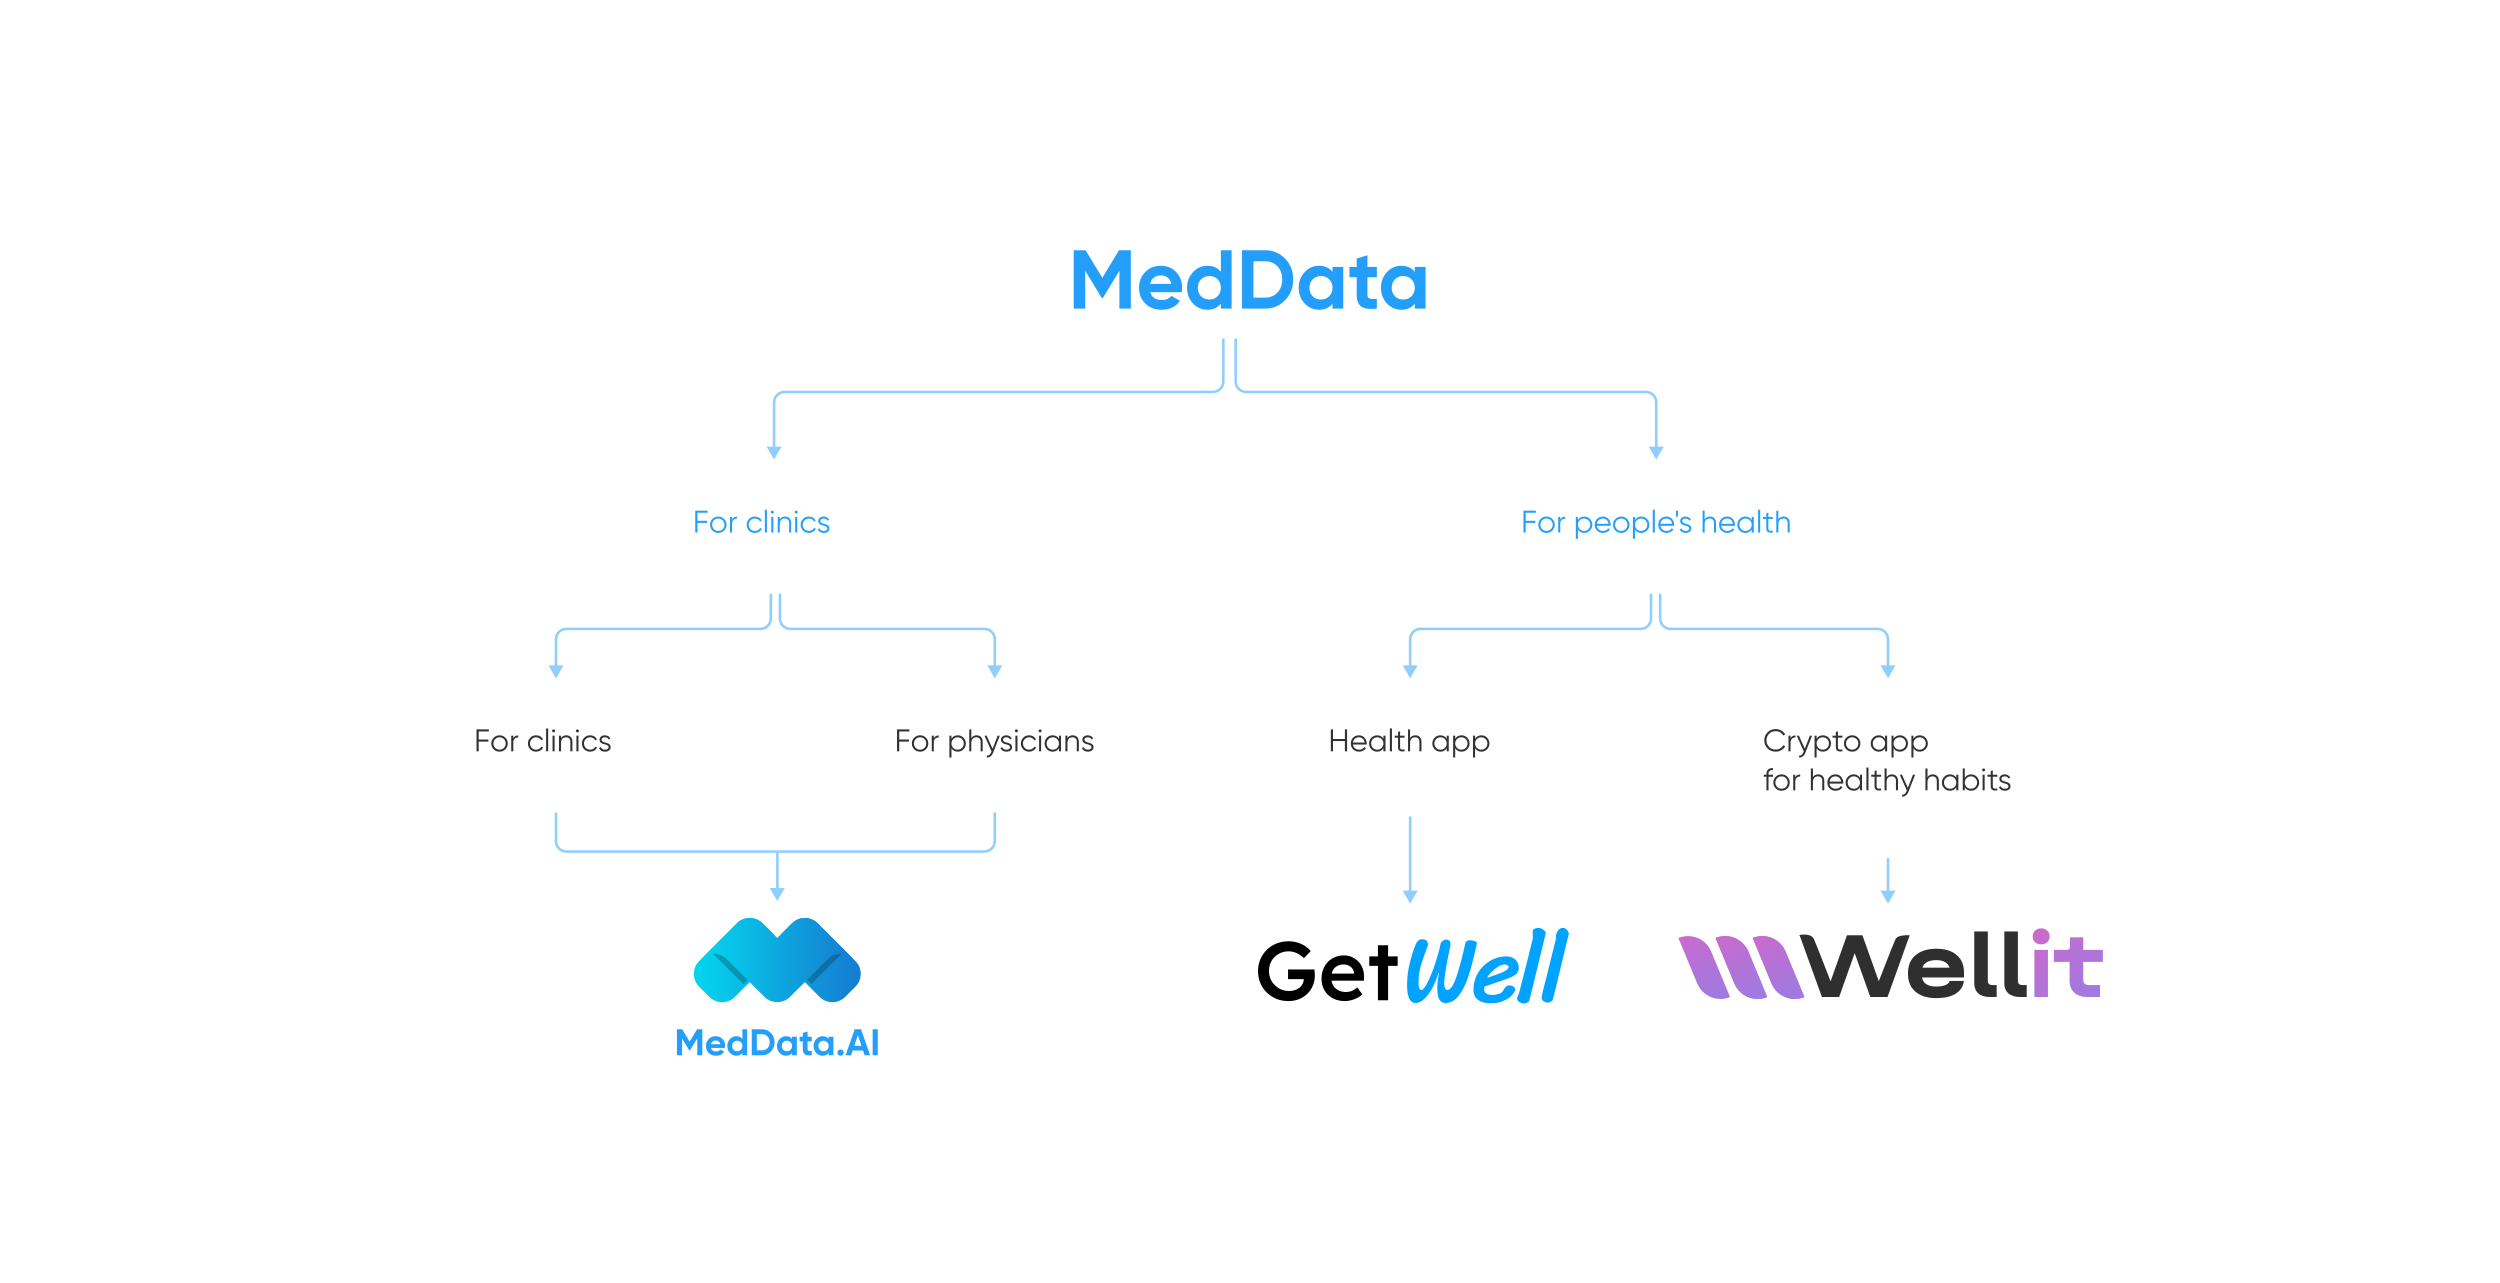 <svg width="1920" height="985" viewBox="0 0 1920 985" fill="none" xmlns="http://www.w3.org/2000/svg">
<g filter="url(#filter0_ddddii_975_2088)">
<rect x="240" y="100" width="1440" height="835" rx="35" fill="white"/>
</g>
<path d="M859.381 192.2H868.469V237H859.701V207.944L847.093 228.744H846.069L833.461 208.008V237H824.629V192.2H833.717L846.581 213.384L859.381 192.2ZM907.536 224.392H883.408C884.475 228.403 887.483 230.408 892.432 230.408C895.59 230.408 897.979 229.341 899.6 227.208L906.256 231.048C903.099 235.613 898.448 237.896 892.304 237.896C887.014 237.896 882.768 236.296 879.568 233.096C876.368 229.896 874.768 225.864 874.768 221C874.768 216.221 876.347 212.211 879.504 208.968C882.619 205.725 886.672 204.104 891.664 204.104C896.4 204.104 900.262 205.725 903.248 208.968C906.32 212.211 907.856 216.221 907.856 221C907.856 221.896 907.75 223.027 907.536 224.392ZM883.28 217.992H899.6C899.131 215.901 898.171 214.301 896.72 213.192C895.312 212.083 893.627 211.528 891.664 211.528C889.446 211.528 887.611 212.104 886.16 213.256C884.71 214.365 883.75 215.944 883.28 217.992ZM937.626 208.776V192.2H945.882V237H937.626V233.224C935.194 236.339 931.738 237.896 927.258 237.896C922.948 237.896 919.258 236.275 916.186 233.032C913.156 229.747 911.642 225.736 911.642 221C911.642 216.307 913.156 212.317 916.186 209.032C919.258 205.747 922.948 204.104 927.258 204.104C931.738 204.104 935.194 205.661 937.626 208.776ZM922.394 227.528C924.143 229.192 926.276 230.024 928.794 230.024C931.354 230.024 933.466 229.192 935.13 227.528C936.794 225.821 937.626 223.645 937.626 221C937.626 218.355 936.794 216.2 935.13 214.536C933.466 212.829 931.354 211.976 928.794 211.976C926.234 211.976 924.1 212.829 922.394 214.536C920.73 216.2 919.898 218.355 919.898 221C919.898 223.645 920.73 225.821 922.394 227.528ZM953.816 192.2H971.608C977.752 192.2 982.872 194.355 986.968 198.664C991.107 202.931 993.176 208.243 993.176 214.6C993.176 220.957 991.107 226.269 986.968 230.536C982.872 234.845 977.752 237 971.608 237H953.816V192.2ZM962.648 228.552H971.608C975.491 228.552 978.648 227.272 981.08 224.712C983.512 222.067 984.728 218.696 984.728 214.6C984.728 210.461 983.512 207.112 981.08 204.552C978.648 201.949 975.491 200.648 971.608 200.648H962.648V228.552ZM1023.38 208.776V205H1031.63V237H1023.38V233.224C1020.9 236.339 1017.43 237.896 1012.95 237.896C1008.68 237.896 1005.01 236.275 1001.94 233.032C998.908 229.747 997.393 225.736 997.393 221C997.393 216.307 998.908 212.317 1001.94 209.032C1005.01 205.747 1008.68 204.104 1012.95 204.104C1017.43 204.104 1020.9 205.661 1023.38 208.776ZM1008.15 227.528C1009.81 229.192 1011.92 230.024 1014.48 230.024C1017.04 230.024 1019.15 229.192 1020.82 227.528C1022.52 225.821 1023.38 223.645 1023.38 221C1023.38 218.355 1022.52 216.2 1020.82 214.536C1019.15 212.829 1017.04 211.976 1014.48 211.976C1011.92 211.976 1009.81 212.829 1008.15 214.536C1006.48 216.2 1005.65 218.355 1005.65 221C1005.65 223.645 1006.48 225.821 1008.15 227.528ZM1057.42 205V212.936H1050.19V226.248C1050.19 227.357 1050.47 228.168 1051.02 228.68C1051.58 229.192 1052.39 229.491 1053.46 229.576C1054.52 229.619 1055.85 229.597 1057.42 229.512V237C1051.83 237.64 1047.85 237.128 1045.46 235.464C1043.11 233.757 1041.94 230.685 1041.94 226.248V212.936H1036.37V205H1041.94V198.536L1050.19 196.04V205H1057.42ZM1086.56 208.776V205H1094.82V237H1086.56V233.224C1084.09 236.339 1080.61 237.896 1076.13 237.896C1071.87 237.896 1068.2 236.275 1065.12 233.032C1062.1 229.747 1060.58 225.736 1060.58 221C1060.58 216.307 1062.1 212.317 1065.12 209.032C1068.2 205.747 1071.87 204.104 1076.13 204.104C1080.61 204.104 1084.09 205.661 1086.56 208.776ZM1071.33 227.528C1073 229.192 1075.11 230.024 1077.67 230.024C1080.23 230.024 1082.34 229.192 1084 227.528C1085.71 225.821 1086.56 223.645 1086.56 221C1086.56 218.355 1085.71 216.2 1084 214.536C1082.34 212.829 1080.23 211.976 1077.67 211.976C1075.11 211.976 1073 212.829 1071.33 214.536C1069.67 216.2 1068.84 218.355 1068.84 221C1068.84 223.645 1069.67 225.821 1071.33 227.528Z" fill="#239FFB"/>
<path d="M1104.85 747.098C1103.35 751.9 1101.6 756.048 1099.61 759.541C1097.63 763.033 1095.56 765.701 1093.43 767.545C1091.3 769.388 1089.26 770.31 1087.32 770.31C1082.85 770.31 1080.62 765.726 1080.62 756.557C1080.62 750.93 1081.3 745.351 1082.66 739.821C1084.02 734.243 1085.52 729.464 1087.17 725.487C1087.66 724.225 1088.29 723.231 1089.06 722.503C1089.84 721.727 1090.93 721.339 1092.34 721.339C1093.65 721.339 1094.69 721.679 1095.47 722.358C1096.24 722.988 1096.63 723.959 1096.63 725.268L1096.56 726.141C1096.56 726.239 1096.27 727.039 1095.69 728.543C1094.23 732.472 1092.92 736.232 1091.76 739.821C1090.64 743.411 1089.94 746.831 1089.65 750.081C1089.5 751.73 1089.43 753.356 1089.43 754.956C1089.43 756.557 1089.6 757.867 1089.94 758.886C1090.28 759.856 1090.76 760.341 1091.39 760.341C1092.8 760.341 1094.5 758.328 1096.49 754.301C1098.52 750.227 1100.46 745.376 1102.31 739.749C1104.15 734.073 1105.51 729.101 1106.38 724.832C1106.58 723.91 1107.13 723.134 1108.06 722.503C1108.98 721.873 1109.78 721.557 1110.46 721.557C1111.67 721.557 1112.54 721.873 1113.08 722.503C1113.66 723.085 1113.95 724.007 1113.95 725.268L1113.88 726.287C1113.88 726.481 1113.83 726.748 1113.73 727.087C1113.63 727.427 1113.54 727.864 1113.44 728.397C1111.11 739.457 1109.7 747.704 1109.22 753.137C1109.17 753.525 1109.15 754.107 1109.15 754.884C1109.15 756.533 1109.37 757.867 1109.8 758.886C1110.29 759.856 1110.89 760.341 1111.62 760.341C1114 760.341 1116.4 756.654 1118.82 749.281C1121.25 741.859 1123.41 733.636 1125.3 724.613C1125.49 723.74 1125.91 723.11 1126.54 722.722C1127.22 722.285 1128.02 722.067 1128.94 722.067C1130.1 722.067 1131.29 722.309 1132.5 722.794C1133.72 723.279 1134.32 723.813 1134.32 724.395L1133.16 729.489C1131.36 737.444 1129.55 744.236 1127.7 749.863C1125.91 755.49 1123.53 760.317 1120.57 764.343C1117.66 768.321 1114.12 770.31 1109.95 770.31C1105.87 770.31 1103.84 766.575 1103.84 759.104C1103.84 755.66 1104.27 751.658 1105.14 747.098H1104.85ZM1145.27 770.528C1140.52 770.528 1137.05 769.582 1134.87 767.69C1132.69 765.798 1131.59 763.276 1131.59 760.123C1131.59 755.514 1132.73 751.245 1135.01 747.316C1137.34 743.387 1140.42 740.282 1144.25 738.002C1148.14 735.674 1152.31 734.509 1156.77 734.509C1159.49 734.509 1161.77 735.286 1163.61 736.838C1165.45 738.342 1166.38 740.573 1166.38 743.532C1166.38 745.23 1165.82 746.637 1164.7 747.753C1163.63 748.82 1162.08 749.79 1160.04 750.663C1158.01 751.488 1154.71 752.676 1150.15 754.229C1146.03 755.587 1142.68 756.727 1140.11 757.649C1139.91 758.376 1139.82 759.128 1139.82 759.904C1139.82 761.263 1140.37 762.306 1141.49 763.033C1142.65 763.761 1144.28 764.125 1146.37 764.125C1147.67 764.125 1149.18 763.858 1150.88 763.324C1152.57 762.791 1153.64 762.112 1154.08 761.287C1155.73 758.279 1157.23 756.776 1158.59 756.776C1160.58 756.776 1161.91 757.164 1162.59 757.94C1163.32 758.667 1163.71 759.492 1163.76 760.414C1163.17 761.966 1162.03 763.543 1160.34 765.143C1158.64 766.696 1156.48 767.981 1153.86 769C1151.24 770.019 1148.38 770.528 1145.27 770.528ZM1142.14 750.954C1146.95 749.402 1150.9 747.971 1154.01 746.661C1157.11 745.303 1158.66 743.969 1158.66 742.659C1158.66 742.077 1158.35 741.616 1157.72 741.277C1157.09 740.889 1156.41 740.694 1155.68 740.694C1154.22 740.694 1152.55 741.252 1150.66 742.368C1148.81 743.484 1147.09 744.842 1145.49 746.443C1143.89 748.044 1142.78 749.548 1142.14 750.954ZM1184.03 729.416C1178.55 752.458 1175.33 765.629 1174.36 768.927C1174.26 769.218 1173.75 769.582 1172.83 770.019C1171.95 770.504 1171.35 770.746 1171.01 770.746C1169.65 770.746 1168.34 770.407 1167.08 769.728C1165.82 769.049 1165.14 767.957 1165.04 766.453C1165.09 766.356 1165.33 765.847 1165.77 764.925C1166.21 764.003 1166.64 762.694 1167.08 760.996C1168.19 756.824 1169.46 751.876 1170.86 746.152C1172.32 740.428 1173.29 736.595 1173.77 734.655L1177.19 720.757C1177.14 720.369 1177.12 718.356 1177.12 714.717C1177.27 714.087 1177.8 713.577 1178.72 713.189C1179.69 712.801 1180.56 712.607 1181.34 712.607C1182.55 712.607 1183.79 713.02 1185.05 713.844C1186.36 714.669 1187.04 715.663 1187.09 716.828L1184.03 729.416ZM1201.22 732.181C1196.17 753.428 1193.24 765.435 1192.41 768.2C1192.32 768.491 1191.81 768.854 1190.88 769.291C1190.01 769.776 1189.41 770.019 1189.07 770.019C1187.8 770.019 1186.66 769.703 1185.65 769.073C1184.63 768.491 1184.07 767.448 1183.97 765.944C1184.02 765.701 1184.14 765.022 1184.34 763.906C1184.53 762.791 1184.8 761.578 1185.14 760.268C1186.98 753.331 1189.11 744.842 1191.54 734.801L1195.03 720.757C1194.98 720.466 1194.96 720.054 1194.96 719.52C1194.96 717.628 1195.49 716.003 1196.56 714.645C1197.68 713.286 1198.94 712.607 1200.34 712.607C1201.27 712.607 1202.14 712.971 1202.96 713.699C1203.79 714.378 1204.44 715.421 1204.93 716.828L1201.22 732.181Z" fill="#00A3FF"/>
<path d="M989.479 768.831C986.157 768.831 983.069 768.256 980.215 767.106C977.404 765.914 974.933 764.274 972.804 762.187C970.674 760.1 969.034 757.672 967.884 754.903C966.734 752.092 966.159 749.046 966.159 745.767C966.159 742.529 966.755 739.527 967.948 736.758C969.141 733.989 970.781 731.561 972.868 729.474C974.997 727.387 977.489 725.769 980.343 724.619C983.239 723.469 986.349 722.894 989.671 722.894C991.971 722.894 994.207 723.213 996.38 723.852C998.552 724.491 1000.51 725.385 1002.26 726.535C1004.05 727.685 1005.52 728.985 1006.67 730.433L1001.43 735.863C999.638 734.16 997.764 732.861 995.805 731.966C993.845 731.072 991.779 730.624 989.607 730.624C987.477 730.624 985.497 731.008 983.665 731.774C981.876 732.541 980.279 733.606 978.873 734.969C977.51 736.332 976.446 737.929 975.679 739.761C974.955 741.592 974.593 743.594 974.593 745.767C974.593 747.896 974.976 749.898 975.743 751.772C976.552 753.604 977.659 755.222 979.065 756.628C980.513 758.034 982.153 759.141 983.985 759.95C985.859 760.717 987.839 761.1 989.927 761.1C991.503 761.1 992.972 760.888 994.335 760.462C995.698 759.993 996.912 759.354 997.977 758.545C999.042 757.693 999.851 756.713 1000.4 755.606C1001 754.498 1001.3 753.327 1001.3 752.092V750.686L1002.45 751.964H989.224V744.553H1009.48C1009.56 745.021 1009.63 745.554 1009.67 746.15C1009.71 746.704 1009.73 747.236 1009.73 747.747C1009.78 748.258 1009.8 748.706 1009.8 749.089C1009.8 752.028 1009.26 754.711 1008.2 757.139C1007.18 759.524 1005.75 761.59 1003.92 763.337C1002.09 765.083 999.936 766.446 997.466 767.426C995.038 768.363 992.376 768.831 989.479 768.831ZM1032.89 768.831C1029.36 768.831 1026.23 768.107 1023.5 766.659C1020.82 765.168 1018.71 763.145 1017.18 760.589C1015.68 757.991 1014.94 755.01 1014.94 751.645C1014.94 749.004 1015.36 746.597 1016.22 744.425C1017.07 742.253 1018.26 740.378 1019.79 738.802C1021.33 737.184 1023.14 735.949 1025.23 735.097C1027.36 734.202 1029.66 733.755 1032.13 733.755C1034.38 733.755 1036.45 734.181 1038.32 735.033C1040.24 735.885 1041.9 737.056 1043.31 738.547C1044.71 739.995 1045.78 741.741 1046.5 743.786C1047.27 745.788 1047.63 747.982 1047.59 750.367L1047.52 753.178H1020.31L1018.77 747.747H1040.94L1039.98 748.833V747.364C1039.86 746.086 1039.43 744.957 1038.71 743.978C1037.98 742.955 1037.05 742.167 1035.9 741.614C1034.79 741.017 1033.55 740.719 1032.19 740.719C1030.1 740.719 1028.33 741.124 1026.89 741.933C1025.44 742.7 1024.33 743.85 1023.56 745.383C1022.84 746.917 1022.48 748.812 1022.48 751.07C1022.48 753.242 1022.93 755.137 1023.82 756.756C1024.76 758.374 1026.08 759.631 1027.78 760.525C1029.48 761.42 1031.47 761.867 1033.72 761.867C1035.3 761.867 1036.75 761.612 1038.07 761.1C1039.43 760.589 1040.88 759.674 1042.41 758.353L1046.25 763.72C1045.1 764.785 1043.78 765.701 1042.28 766.467C1040.84 767.191 1039.3 767.766 1037.68 768.192C1036.07 768.618 1034.47 768.831 1032.89 768.831ZM1058.25 768.192V725.96H1066.05V768.192H1058.25ZM1051.61 741.805V734.522H1073.4V741.805H1051.61Z" fill="black"/>
<path d="M1466.69 718.278L1466.05 719.941L1449.63 765.706H1436.4L1424.4 732.015L1412.47 765.706H1399.24L1382.69 719.941L1381.88 718.119C1381.88 718.119 1390.84 716.16 1393.07 721.198C1395.31 726.237 1405.89 753.632 1405.89 753.632L1418.47 718.278H1430.33L1442.91 753.56C1442.91 753.56 1454.1 724.748 1455.78 721.198C1457.46 717.649 1466.69 718.278 1466.69 718.278Z" fill="#2F2F2F"/>
<path d="M1508.36 750.668H1476.11C1476.45 752.934 1477.56 754.669 1479.44 755.874C1481.32 757.079 1483.85 757.681 1487.03 757.681C1489.92 757.681 1492.28 757.296 1494.11 756.524C1495.95 755.753 1497.01 754.693 1497.29 753.343H1508.28C1507.75 757.585 1505.63 760.862 1501.92 763.176C1498.26 765.441 1493.29 766.574 1487.03 766.574C1482.59 766.574 1478.74 765.851 1475.46 764.405C1472.18 762.911 1469.68 760.79 1467.94 758.043C1466.21 755.295 1465.34 752.066 1465.34 748.355V746.981C1465.34 743.221 1466.21 739.968 1467.94 737.221C1469.72 734.425 1472.23 732.304 1475.46 730.858C1478.74 729.364 1482.59 728.617 1487.03 728.617C1493.78 728.617 1499.01 730.232 1502.72 733.461C1506.48 736.642 1508.36 741.125 1508.36 746.909V750.668ZM1486.96 737.365C1484.16 737.365 1481.85 737.871 1480.02 738.883C1478.18 739.896 1476.98 741.318 1476.4 743.149H1497.29C1496.72 741.318 1495.54 739.896 1493.75 738.883C1491.97 737.871 1489.7 737.365 1486.96 737.365Z" fill="#2F2F2F"/>
<path d="M1528.38 765.706C1524.52 765.706 1521.53 764.79 1519.41 762.959C1517.29 761.079 1516.23 758.476 1516.23 755.151V715.386H1526.64V753.271C1526.64 754.379 1526.93 755.199 1527.51 755.729C1528.09 756.259 1529.03 756.524 1530.33 756.524H1533.44V765.706H1528.38Z" fill="#2F2F2F"/>
<path d="M1551.46 765.706C1547.61 765.706 1544.62 764.79 1542.5 762.959C1540.38 761.079 1539.32 758.476 1539.32 755.151V715.386H1549.73V753.271C1549.73 754.379 1550.02 755.199 1550.6 755.729C1551.17 756.259 1552.11 756.524 1553.42 756.524H1556.52V765.706H1551.46Z" fill="#2F2F2F"/>
<path d="M1572.82 729.485V765.706H1562.4V729.485H1572.82ZM1567.61 725.291C1565.68 725.291 1564.12 724.737 1562.91 723.628C1561.71 722.472 1561.1 720.977 1561.1 719.146C1561.1 717.314 1561.71 715.844 1562.91 714.736C1564.12 713.579 1565.68 713 1567.61 713C1569.59 713 1571.15 713.579 1572.31 714.736C1573.51 715.844 1574.12 717.314 1574.12 719.146C1574.12 720.977 1573.51 722.472 1572.31 723.628C1571.1 724.737 1569.54 725.291 1567.61 725.291Z" fill="url(#paint0_linear_975_2088)"/>
<path d="M1599.94 738.739V752.476C1599.94 753.777 1600.3 754.789 1601.02 755.512C1601.79 756.187 1602.88 756.524 1604.28 756.524H1612.81V765.706H1602.9C1598.76 765.706 1595.48 764.598 1593.07 762.381C1590.66 760.115 1589.45 757.055 1589.45 753.199V738.739H1577.38V729.485H1587.07C1588.08 729.485 1588.78 729.292 1589.17 728.906C1589.55 728.521 1589.74 727.822 1589.74 726.81V719.869H1599.94V729.485H1614.98V738.739H1599.94Z" fill="url(#paint1_linear_975_2088)"/>
<path d="M1289 720.393C1298.86 716.31 1310.16 720.992 1314.24 730.851L1328.69 765.74C1318.83 769.823 1307.53 765.14 1303.45 755.282L1289 720.393Z" fill="url(#paint2_linear_975_2088)"/>
<path d="M1317.54 720.393C1327.4 716.31 1338.7 720.992 1342.78 730.851L1357.23 765.74C1347.37 769.823 1336.07 765.14 1331.99 755.282L1317.54 720.393Z" fill="url(#paint3_linear_975_2088)"/>
<path d="M1317.54 720.393C1327.4 716.31 1338.7 720.992 1342.78 730.851L1357.23 765.74C1347.37 769.823 1336.07 765.14 1331.99 755.282L1317.54 720.393Z" fill="url(#paint4_linear_975_2088)"/>
<path d="M1346.08 720.393C1355.94 716.31 1367.24 720.992 1371.33 730.851L1385.77 765.74C1375.92 769.823 1364.61 765.14 1360.53 755.282L1346.08 720.393Z" fill="url(#paint5_linear_975_2088)"/>
<path d="M1346.08 720.393C1355.94 716.31 1367.24 720.992 1371.33 730.851L1385.77 765.74C1375.92 769.823 1364.61 765.14 1360.53 755.282L1346.08 720.393Z" fill="url(#paint6_linear_975_2088)"/>
<path d="M536.942 757.752C531.514 752.325 531.514 743.525 536.942 738.098L565.969 709.071C571.396 703.643 580.196 703.643 585.623 709.071L593.485 716.932C598.912 722.359 598.912 731.159 593.485 736.586L564.457 765.614C559.03 771.041 550.231 771.041 544.803 765.614L536.942 757.752Z" fill="url(#paint7_linear_975_2088)"/>
<path d="M656.983 757.752C662.41 752.325 662.41 743.525 656.983 738.098L627.955 709.07C622.528 703.643 613.728 703.643 608.301 709.07L600.439 716.932C595.012 722.359 595.012 731.159 600.439 736.586L629.467 765.614C634.894 771.041 643.694 771.041 649.121 765.614L656.983 757.752Z" fill="url(#paint8_linear_975_2088)"/>
<mask id="mask0_975_2088" style="mask-type:alpha" maskUnits="userSpaceOnUse" x="532" y="705" width="130" height="65">
<path d="M536.942 757.752C531.514 752.325 531.514 743.525 536.942 738.098L565.969 709.071C571.396 703.643 580.196 703.643 585.623 709.071L593.485 716.932C598.912 722.359 598.912 731.159 593.485 736.586L564.457 765.614C559.03 771.041 550.231 771.041 544.803 765.614L536.942 757.752Z" fill="url(#paint9_linear_975_2088)"/>
<path d="M656.983 757.752C662.41 752.325 662.41 743.525 656.983 738.098L627.955 709.07C622.528 703.643 613.728 703.643 608.301 709.07L600.439 716.932C595.012 722.359 595.012 731.159 600.439 736.586L629.467 765.614C634.894 771.041 643.694 771.041 649.121 765.614L656.983 757.752Z" fill="url(#paint10_linear_975_2088)"/>
</mask>
<g mask="url(#mask0_975_2088)">
<g filter="url(#filter1_f_975_2088)">
<path d="M570.875 705.861L595.834 730.82L570.875 755.779L545.916 730.82L570.875 705.861Z" fill="black" fill-opacity="0.22"/>
<path d="M623.096 705.861L648.056 730.82L623.097 755.779L598.137 730.82L623.096 705.861Z" fill="black" fill-opacity="0.22"/>
</g>
</g>
<path d="M606.738 765.618C606.739 765.616 606.741 765.615 606.742 765.614L614.604 757.752C614.612 757.744 614.62 757.736 614.628 757.729L635.77 736.586C641.188 731.168 649.967 731.159 655.397 736.559L627.908 709.07C622.481 703.643 613.682 703.643 608.254 709.07L596.915 720.409L585.576 709.071C580.149 703.643 571.35 703.643 565.922 709.071L538.434 736.559C543.863 731.159 552.642 731.168 558.061 736.586L579.17 757.695C579.189 757.714 579.207 757.733 579.226 757.752L587.088 765.614C587.766 766.292 588.498 766.886 589.269 767.395C594.661 770.955 601.989 770.363 606.738 765.618Z" fill="url(#paint11_linear_975_2088)"/>
<path d="M535.339 790.495H539.382V810.423H535.482V797.499L529.873 806.751H529.418L523.81 797.527V810.423H519.881V790.495H523.924L529.646 799.918L535.339 790.495ZM556.76 804.815H546.027C546.502 806.599 547.84 807.491 550.041 807.491C551.446 807.491 552.509 807.017 553.23 806.068L556.191 807.776C554.786 809.807 552.717 810.822 549.984 810.822C547.631 810.822 545.743 810.11 544.319 808.687C542.896 807.263 542.184 805.47 542.184 803.306C542.184 801.181 542.886 799.397 544.291 797.954C545.676 796.512 547.479 795.791 549.7 795.791C551.806 795.791 553.524 796.512 554.853 797.954C556.219 799.397 556.902 801.181 556.902 803.306C556.902 803.705 556.855 804.208 556.76 804.815ZM545.97 801.968H553.23C553.021 801.038 552.594 800.327 551.949 799.833C551.322 799.34 550.573 799.093 549.7 799.093C548.713 799.093 547.897 799.349 547.251 799.862C546.606 800.355 546.179 801.057 545.97 801.968ZM570.144 797.869V790.495H573.817V810.423H570.144V808.744C569.063 810.129 567.525 810.822 565.532 810.822C563.616 810.822 561.974 810.101 560.607 808.658C559.26 807.197 558.586 805.413 558.586 803.306C558.586 801.219 559.26 799.444 560.607 797.983C561.974 796.521 563.616 795.791 565.532 795.791C567.525 795.791 569.063 796.483 570.144 797.869ZM563.369 806.21C564.147 806.95 565.096 807.32 566.216 807.32C567.354 807.32 568.294 806.95 569.034 806.21C569.774 805.451 570.144 804.483 570.144 803.306C570.144 802.13 569.774 801.171 569.034 800.431C568.294 799.672 567.354 799.292 566.216 799.292C565.077 799.292 564.128 799.672 563.369 800.431C562.629 801.171 562.259 802.13 562.259 803.306C562.259 804.483 562.629 805.451 563.369 806.21ZM577.346 790.495H585.26C587.993 790.495 590.271 791.454 592.093 793.371C593.934 795.269 594.854 797.632 594.854 800.459C594.854 803.287 593.934 805.65 592.093 807.548C590.271 809.465 587.993 810.423 585.26 810.423H577.346V790.495ZM581.275 806.666H585.26C586.988 806.666 588.392 806.096 589.474 804.957C590.556 803.781 591.096 802.281 591.096 800.459C591.096 798.618 590.556 797.129 589.474 795.99C588.392 794.832 586.988 794.253 585.26 794.253H581.275V806.666ZM608.288 797.869V796.189H611.961V810.423H608.288V808.744C607.188 810.129 605.641 810.822 603.648 810.822C601.75 810.822 600.118 810.101 598.751 808.658C597.404 807.197 596.73 805.413 596.73 803.306C596.73 801.219 597.404 799.444 598.751 797.983C600.118 796.521 601.75 795.791 603.648 795.791C605.641 795.791 607.188 796.483 608.288 797.869ZM601.513 806.21C602.253 806.95 603.192 807.32 604.331 807.32C605.47 807.32 606.409 806.95 607.15 806.21C607.909 805.451 608.288 804.483 608.288 803.306C608.288 802.13 607.909 801.171 607.15 800.431C606.409 799.672 605.47 799.292 604.331 799.292C603.192 799.292 602.253 799.672 601.513 800.431C600.773 801.171 600.403 802.13 600.403 803.306C600.403 804.483 600.773 805.451 601.513 806.21ZM623.433 796.189V799.719H620.216V805.641C620.216 806.134 620.339 806.495 620.586 806.722C620.833 806.95 621.193 807.083 621.668 807.121C622.142 807.14 622.731 807.13 623.433 807.093V810.423C620.947 810.708 619.172 810.48 618.109 809.74C617.065 808.981 616.543 807.614 616.543 805.641V799.719H614.067V796.189H616.543V793.314L620.216 792.204V796.189H623.433ZM636.395 797.869V796.189H640.068V810.423H636.395V808.744C635.295 810.129 633.748 810.822 631.755 810.822C629.857 810.822 628.225 810.101 626.858 808.658C625.511 807.197 624.837 805.413 624.837 803.306C624.837 801.219 625.511 799.444 626.858 797.983C628.225 796.521 629.857 795.791 631.755 795.791C633.748 795.791 635.295 796.483 636.395 797.869ZM629.62 806.21C630.36 806.95 631.299 807.32 632.438 807.32C633.577 807.32 634.516 806.95 635.257 806.21C636.016 805.451 636.395 804.483 636.395 803.306C636.395 802.13 636.016 801.171 635.257 800.431C634.516 799.672 633.577 799.292 632.438 799.292C631.299 799.292 630.36 799.672 629.62 800.431C628.88 801.171 628.51 802.13 628.51 803.306C628.51 804.483 628.88 805.451 629.62 806.21ZM647.953 808.374C647.953 809.038 647.716 809.607 647.241 810.082C646.767 810.556 646.197 810.793 645.533 810.793C644.869 810.793 644.299 810.556 643.825 810.082C643.35 809.607 643.113 809.038 643.113 808.374C643.113 807.709 643.35 807.14 643.825 806.666C644.299 806.191 644.869 805.954 645.533 805.954C646.197 805.954 646.767 806.191 647.241 806.666C647.716 807.14 647.953 807.709 647.953 808.374ZM668.267 810.423H663.997L662.801 806.836H654.859L653.663 810.423H649.421L656.396 790.495H661.264L668.267 810.423ZM658.844 795.022L656.111 803.164H661.577L658.844 795.022ZM670.202 810.423V790.495H674.131V810.423H670.202Z" fill="#239FFB"/>
<g filter="url(#filter2_ddddii_975_2088)">
<rect x="324" y="535" width="186" height="70" rx="35" fill="white"/>
<path d="M375.431 560.2V561.784H367.631V567.976H375.071V569.56H367.631V577H365.951V560.2H375.431ZM388.119 575.488C386.887 576.688 385.399 577.288 383.655 577.288C381.879 577.288 380.383 576.688 379.167 575.488C377.951 574.272 377.343 572.776 377.343 571C377.343 569.224 377.951 567.736 379.167 566.536C380.383 565.32 381.879 564.712 383.655 564.712C385.415 564.712 386.903 565.32 388.119 566.536C389.351 567.736 389.967 569.224 389.967 571C389.967 572.76 389.351 574.256 388.119 575.488ZM380.295 574.384C381.207 575.296 382.327 575.752 383.655 575.752C384.983 575.752 386.103 575.296 387.015 574.384C387.927 573.44 388.383 572.312 388.383 571C388.383 569.672 387.927 568.552 387.015 567.64C386.103 566.712 384.983 566.248 383.655 566.248C382.327 566.248 381.207 566.712 380.295 567.64C379.383 568.552 378.927 569.672 378.927 571C378.927 572.312 379.383 573.44 380.295 574.384ZM394.202 565V566.992C394.938 565.536 396.202 564.808 397.993 564.808V566.344C396.842 566.344 395.922 566.68 395.234 567.352C394.546 568.008 394.202 569 394.202 570.328V577H392.618V565H394.202ZM411.756 577.288C409.948 577.288 408.444 576.688 407.244 575.488C406.044 574.256 405.444 572.76 405.444 571C405.444 569.224 406.044 567.736 407.244 566.536C408.444 565.32 409.948 564.712 411.756 564.712C412.94 564.712 414.004 565 414.948 565.576C415.892 566.136 416.58 566.896 417.012 567.856L415.716 568.6C415.396 567.88 414.876 567.312 414.156 566.896C413.452 566.464 412.652 566.248 411.756 566.248C410.428 566.248 409.308 566.712 408.396 567.64C407.484 568.552 407.028 569.672 407.028 571C407.028 572.312 407.484 573.44 408.396 574.384C409.308 575.296 410.428 575.752 411.756 575.752C412.636 575.752 413.428 575.544 414.132 575.128C414.852 574.712 415.412 574.136 415.812 573.4L417.132 574.168C416.636 575.128 415.908 575.888 414.948 576.448C413.988 577.008 412.924 577.288 411.756 577.288ZM420.991 577H419.407V559.48H420.991V577ZM426.296 561.304C426.296 561.624 426.184 561.896 425.96 562.12C425.736 562.344 425.464 562.456 425.144 562.456C424.824 562.456 424.552 562.344 424.328 562.12C424.104 561.896 423.992 561.624 423.992 561.304C423.992 560.984 424.104 560.712 424.328 560.488C424.552 560.264 424.824 560.152 425.144 560.152C425.464 560.152 425.736 560.264 425.96 560.488C426.184 560.712 426.296 560.984 426.296 561.304ZM425.936 577H424.352V565H425.936V577ZM434.913 564.712C436.353 564.712 437.497 565.16 438.345 566.056C439.193 566.936 439.617 568.128 439.617 569.632V577H438.033V569.632C438.033 568.56 437.745 567.728 437.169 567.136C436.609 566.544 435.809 566.248 434.769 566.248C433.569 566.248 432.617 566.624 431.913 567.376C431.225 568.128 430.881 569.24 430.881 570.712V577H429.297V565H430.881V566.872C431.777 565.432 433.121 564.712 434.913 564.712ZM444.624 561.304C444.624 561.624 444.512 561.896 444.288 562.12C444.064 562.344 443.792 562.456 443.472 562.456C443.152 562.456 442.88 562.344 442.656 562.12C442.432 561.896 442.32 561.624 442.32 561.304C442.32 560.984 442.432 560.712 442.656 560.488C442.88 560.264 443.152 560.152 443.472 560.152C443.792 560.152 444.064 560.264 444.288 560.488C444.512 560.712 444.624 560.984 444.624 561.304ZM444.264 577H442.68V565H444.264V577ZM453.217 577.288C451.409 577.288 449.905 576.688 448.705 575.488C447.505 574.256 446.905 572.76 446.905 571C446.905 569.224 447.505 567.736 448.705 566.536C449.905 565.32 451.409 564.712 453.217 564.712C454.401 564.712 455.465 565 456.409 565.576C457.353 566.136 458.041 566.896 458.473 567.856L457.177 568.6C456.857 567.88 456.337 567.312 455.617 566.896C454.913 566.464 454.113 566.248 453.217 566.248C451.889 566.248 450.769 566.712 449.857 567.64C448.945 568.552 448.489 569.672 448.489 571C448.489 572.312 448.945 573.44 449.857 574.384C450.769 575.296 451.889 575.752 453.217 575.752C454.097 575.752 454.889 575.544 455.593 575.128C456.313 574.712 456.873 574.136 457.273 573.4L458.593 574.168C458.097 575.128 457.369 575.888 456.409 576.448C455.449 577.008 454.385 577.288 453.217 577.288ZM461.998 568.144C461.998 569.072 462.822 569.752 464.47 570.184C464.934 570.296 465.238 570.376 465.382 570.424C465.526 570.456 465.806 570.544 466.222 570.688C466.654 570.816 466.95 570.928 467.11 571.024C467.286 571.12 467.526 571.272 467.83 571.48C468.134 571.672 468.35 571.872 468.478 572.08C468.606 572.272 468.726 572.528 468.838 572.848C468.95 573.152 469.006 573.48 469.006 573.832C469.006 574.856 468.598 575.688 467.782 576.328C466.998 576.968 465.958 577.288 464.662 577.288C463.542 577.288 462.574 577.04 461.758 576.544C460.942 576.032 460.366 575.36 460.03 574.528L461.374 573.736C461.598 574.36 461.998 574.856 462.574 575.224C463.166 575.576 463.862 575.752 464.662 575.752C465.478 575.752 466.142 575.592 466.654 575.272C467.166 574.952 467.422 574.472 467.422 573.832C467.422 572.904 466.598 572.224 464.95 571.792C464.486 571.68 464.182 571.608 464.038 571.576C463.894 571.528 463.606 571.44 463.174 571.312C462.758 571.168 462.462 571.048 462.286 570.952C462.126 570.856 461.894 570.712 461.59 570.52C461.286 570.312 461.07 570.112 460.942 569.92C460.814 569.712 460.694 569.456 460.582 569.152C460.47 568.832 460.414 568.496 460.414 568.144C460.414 567.168 460.798 566.352 461.566 565.696C462.366 565.04 463.35 564.712 464.518 564.712C465.478 564.712 466.326 564.928 467.062 565.36C467.814 565.792 468.366 566.392 468.718 567.16L467.398 567.928C466.95 566.808 465.99 566.248 464.518 566.248C463.798 566.248 463.198 566.416 462.718 566.752C462.238 567.088 461.998 567.552 461.998 568.144Z" fill="#323232"/>
</g>
<g filter="url(#filter3_ddddii_975_2088)">
<rect x="492" y="367" width="186" height="70" rx="35" fill="white"/>
<path d="M543.431 392.2V393.784H535.631V399.976H543.071V401.56H535.631V409H533.951V392.2H543.431ZM556.119 407.488C554.887 408.688 553.399 409.288 551.655 409.288C549.879 409.288 548.383 408.688 547.167 407.488C545.951 406.272 545.343 404.776 545.343 403C545.343 401.224 545.951 399.736 547.167 398.536C548.383 397.32 549.879 396.712 551.655 396.712C553.415 396.712 554.903 397.32 556.119 398.536C557.351 399.736 557.967 401.224 557.967 403C557.967 404.76 557.351 406.256 556.119 407.488ZM548.295 406.384C549.207 407.296 550.327 407.752 551.655 407.752C552.983 407.752 554.103 407.296 555.015 406.384C555.927 405.44 556.383 404.312 556.383 403C556.383 401.672 555.927 400.552 555.015 399.64C554.103 398.712 552.983 398.248 551.655 398.248C550.327 398.248 549.207 398.712 548.295 399.64C547.383 400.552 546.927 401.672 546.927 403C546.927 404.312 547.383 405.44 548.295 406.384ZM562.202 397V398.992C562.938 397.536 564.202 396.808 565.993 396.808V398.344C564.842 398.344 563.922 398.68 563.234 399.352C562.546 400.008 562.202 401 562.202 402.328V409H560.618V397H562.202ZM579.756 409.288C577.948 409.288 576.444 408.688 575.244 407.488C574.044 406.256 573.444 404.76 573.444 403C573.444 401.224 574.044 399.736 575.244 398.536C576.444 397.32 577.948 396.712 579.756 396.712C580.94 396.712 582.004 397 582.948 397.576C583.892 398.136 584.58 398.896 585.012 399.856L583.716 400.6C583.396 399.88 582.876 399.312 582.156 398.896C581.452 398.464 580.652 398.248 579.756 398.248C578.428 398.248 577.308 398.712 576.396 399.64C575.484 400.552 575.028 401.672 575.028 403C575.028 404.312 575.484 405.44 576.396 406.384C577.308 407.296 578.428 407.752 579.756 407.752C580.636 407.752 581.428 407.544 582.132 407.128C582.852 406.712 583.412 406.136 583.812 405.4L585.132 406.168C584.636 407.128 583.908 407.888 582.948 408.448C581.988 409.008 580.924 409.288 579.756 409.288ZM588.991 409H587.407V391.48H588.991V409ZM594.296 393.304C594.296 393.624 594.184 393.896 593.96 394.12C593.736 394.344 593.464 394.456 593.144 394.456C592.824 394.456 592.552 394.344 592.328 394.12C592.104 393.896 591.992 393.624 591.992 393.304C591.992 392.984 592.104 392.712 592.328 392.488C592.552 392.264 592.824 392.152 593.144 392.152C593.464 392.152 593.736 392.264 593.96 392.488C594.184 392.712 594.296 392.984 594.296 393.304ZM593.936 409H592.352V397H593.936V409ZM602.913 396.712C604.353 396.712 605.497 397.16 606.345 398.056C607.193 398.936 607.617 400.128 607.617 401.632V409H606.033V401.632C606.033 400.56 605.745 399.728 605.169 399.136C604.609 398.544 603.809 398.248 602.769 398.248C601.569 398.248 600.617 398.624 599.913 399.376C599.225 400.128 598.881 401.24 598.881 402.712V409H597.297V397H598.881V398.872C599.777 397.432 601.121 396.712 602.913 396.712ZM612.624 393.304C612.624 393.624 612.512 393.896 612.288 394.12C612.064 394.344 611.792 394.456 611.472 394.456C611.152 394.456 610.88 394.344 610.656 394.12C610.432 393.896 610.32 393.624 610.32 393.304C610.32 392.984 610.432 392.712 610.656 392.488C610.88 392.264 611.152 392.152 611.472 392.152C611.792 392.152 612.064 392.264 612.288 392.488C612.512 392.712 612.624 392.984 612.624 393.304ZM612.264 409H610.68V397H612.264V409ZM621.217 409.288C619.409 409.288 617.905 408.688 616.705 407.488C615.505 406.256 614.905 404.76 614.905 403C614.905 401.224 615.505 399.736 616.705 398.536C617.905 397.32 619.409 396.712 621.217 396.712C622.401 396.712 623.465 397 624.409 397.576C625.353 398.136 626.041 398.896 626.473 399.856L625.177 400.6C624.857 399.88 624.337 399.312 623.617 398.896C622.913 398.464 622.113 398.248 621.217 398.248C619.889 398.248 618.769 398.712 617.857 399.64C616.945 400.552 616.489 401.672 616.489 403C616.489 404.312 616.945 405.44 617.857 406.384C618.769 407.296 619.889 407.752 621.217 407.752C622.097 407.752 622.889 407.544 623.593 407.128C624.313 406.712 624.873 406.136 625.273 405.4L626.593 406.168C626.097 407.128 625.369 407.888 624.409 408.448C623.449 409.008 622.385 409.288 621.217 409.288ZM629.998 400.144C629.998 401.072 630.822 401.752 632.47 402.184C632.934 402.296 633.238 402.376 633.382 402.424C633.526 402.456 633.806 402.544 634.222 402.688C634.654 402.816 634.95 402.928 635.11 403.024C635.286 403.12 635.526 403.272 635.83 403.48C636.134 403.672 636.35 403.872 636.478 404.08C636.606 404.272 636.726 404.528 636.838 404.848C636.95 405.152 637.006 405.48 637.006 405.832C637.006 406.856 636.598 407.688 635.782 408.328C634.998 408.968 633.958 409.288 632.662 409.288C631.542 409.288 630.574 409.04 629.758 408.544C628.942 408.032 628.366 407.36 628.03 406.528L629.374 405.736C629.598 406.36 629.998 406.856 630.574 407.224C631.166 407.576 631.862 407.752 632.662 407.752C633.478 407.752 634.142 407.592 634.654 407.272C635.166 406.952 635.422 406.472 635.422 405.832C635.422 404.904 634.598 404.224 632.95 403.792C632.486 403.68 632.182 403.608 632.038 403.576C631.894 403.528 631.606 403.44 631.174 403.312C630.758 403.168 630.462 403.048 630.286 402.952C630.126 402.856 629.894 402.712 629.59 402.52C629.286 402.312 629.07 402.112 628.942 401.92C628.814 401.712 628.694 401.456 628.582 401.152C628.47 400.832 628.414 400.496 628.414 400.144C628.414 399.168 628.798 398.352 629.566 397.696C630.366 397.04 631.35 396.712 632.518 396.712C633.478 396.712 634.326 396.928 635.062 397.36C635.814 397.792 636.366 398.392 636.718 399.16L635.398 399.928C634.95 398.808 633.99 398.248 632.518 398.248C631.798 398.248 631.198 398.416 630.718 398.752C630.238 399.088 629.998 399.552 629.998 400.144Z" fill="#239FFB"/>
</g>
<g filter="url(#filter4_ddddii_975_2088)">
<rect x="1128" y="367" width="288" height="70" rx="35" fill="white"/>
<path d="M1179.51 392.2V393.784H1171.71V399.976H1179.15V401.56H1171.71V409H1170.03V392.2H1179.51ZM1192.2 407.488C1190.97 408.688 1189.48 409.288 1187.74 409.288C1185.96 409.288 1184.46 408.688 1183.25 407.488C1182.03 406.272 1181.42 404.776 1181.42 403C1181.42 401.224 1182.03 399.736 1183.25 398.536C1184.46 397.32 1185.96 396.712 1187.74 396.712C1189.5 396.712 1190.98 397.32 1192.2 398.536C1193.43 399.736 1194.05 401.224 1194.05 403C1194.05 404.76 1193.43 406.256 1192.2 407.488ZM1184.38 406.384C1185.29 407.296 1186.41 407.752 1187.74 407.752C1189.06 407.752 1190.18 407.296 1191.1 406.384C1192.01 405.44 1192.46 404.312 1192.46 403C1192.46 401.672 1192.01 400.552 1191.1 399.64C1190.18 398.712 1189.06 398.248 1187.74 398.248C1186.41 398.248 1185.29 398.712 1184.38 399.64C1183.46 400.552 1183.01 401.672 1183.01 403C1183.01 404.312 1183.46 405.44 1184.38 406.384ZM1198.28 397V398.992C1199.02 397.536 1200.28 396.808 1202.08 396.808V398.344C1200.92 398.344 1200 398.68 1199.32 399.352C1198.63 400.008 1198.28 401 1198.28 402.328V409H1196.7V397H1198.28ZM1216.68 396.712C1218.39 396.712 1219.85 397.32 1221.05 398.536C1222.26 399.752 1222.87 401.24 1222.87 403C1222.87 404.76 1222.26 406.248 1221.05 407.464C1219.85 408.68 1218.39 409.288 1216.68 409.288C1214.55 409.288 1212.93 408.408 1211.83 406.648V413.8H1210.25V397H1211.83V399.352C1212.93 397.592 1214.55 396.712 1216.68 396.712ZM1213.2 406.384C1214.11 407.296 1215.23 407.752 1216.56 407.752C1217.89 407.752 1219.01 407.296 1219.92 406.384C1220.83 405.44 1221.29 404.312 1221.29 403C1221.29 401.672 1220.83 400.552 1219.92 399.64C1219.01 398.712 1217.89 398.248 1216.56 398.248C1215.23 398.248 1214.11 398.712 1213.2 399.64C1212.29 400.552 1211.83 401.672 1211.83 403C1211.83 404.312 1212.29 405.44 1213.2 406.384ZM1231.05 396.712C1232.84 396.712 1234.27 397.344 1235.34 398.608C1236.45 399.856 1237 401.336 1237 403.048C1237 403.128 1236.98 403.376 1236.95 403.792H1226.42C1226.58 404.992 1227.09 405.952 1227.95 406.672C1228.82 407.392 1229.9 407.752 1231.19 407.752C1233.02 407.752 1234.3 407.072 1235.06 405.712L1236.45 406.528C1235.92 407.392 1235.19 408.072 1234.26 408.568C1233.35 409.048 1232.32 409.288 1231.17 409.288C1229.28 409.288 1227.74 408.696 1226.56 407.512C1225.38 406.328 1224.78 404.824 1224.78 403C1224.78 401.192 1225.37 399.696 1226.54 398.512C1227.7 397.312 1229.21 396.712 1231.05 396.712ZM1231.05 398.248C1229.8 398.248 1228.75 398.616 1227.9 399.352C1227.07 400.088 1226.58 401.056 1226.42 402.256H1235.37C1235.19 400.976 1234.7 399.992 1233.9 399.304C1233.07 398.6 1232.12 398.248 1231.05 398.248ZM1249.58 407.488C1248.34 408.688 1246.86 409.288 1245.11 409.288C1243.34 409.288 1241.84 408.688 1240.62 407.488C1239.41 406.272 1238.8 404.776 1238.8 403C1238.8 401.224 1239.41 399.736 1240.62 398.536C1241.84 397.32 1243.34 396.712 1245.11 396.712C1246.87 396.712 1248.36 397.32 1249.58 398.536C1250.81 399.736 1251.42 401.224 1251.42 403C1251.42 404.76 1250.81 406.256 1249.58 407.488ZM1241.75 406.384C1242.66 407.296 1243.78 407.752 1245.11 407.752C1246.44 407.752 1247.56 407.296 1248.47 406.384C1249.38 405.44 1249.84 404.312 1249.84 403C1249.84 401.672 1249.38 400.552 1248.47 399.64C1247.56 398.712 1246.44 398.248 1245.11 398.248C1243.78 398.248 1242.66 398.712 1241.75 399.64C1240.84 400.552 1240.38 401.672 1240.38 403C1240.38 404.312 1240.84 405.44 1241.75 406.384ZM1260.51 396.712C1262.22 396.712 1263.67 397.32 1264.87 398.536C1266.09 399.752 1266.7 401.24 1266.7 403C1266.7 404.76 1266.09 406.248 1264.87 407.464C1263.67 408.68 1262.22 409.288 1260.51 409.288C1258.38 409.288 1256.76 408.408 1255.66 406.648V413.8H1254.07V397H1255.66V399.352C1256.76 397.592 1258.38 396.712 1260.51 396.712ZM1257.03 406.384C1257.94 407.296 1259.06 407.752 1260.39 407.752C1261.71 407.752 1262.83 407.296 1263.75 406.384C1264.66 405.44 1265.11 404.312 1265.11 403C1265.11 401.672 1264.66 400.552 1263.75 399.64C1262.83 398.712 1261.71 398.248 1260.39 398.248C1259.06 398.248 1257.94 398.712 1257.03 399.64C1256.11 400.552 1255.66 401.672 1255.66 403C1255.66 404.312 1256.11 405.44 1257.03 406.384ZM1270.92 409H1269.33V391.48H1270.92V409ZM1279.82 396.712C1281.61 396.712 1283.05 397.344 1284.12 398.608C1285.22 399.856 1285.77 401.336 1285.77 403.048C1285.77 403.128 1285.76 403.376 1285.73 403.792H1275.19C1275.35 404.992 1275.86 405.952 1276.73 406.672C1277.59 407.392 1278.67 407.752 1279.97 407.752C1281.79 407.752 1283.08 407.072 1283.83 405.712L1285.22 406.528C1284.69 407.392 1283.97 408.072 1283.04 408.568C1282.13 409.048 1281.09 409.288 1279.94 409.288C1278.05 409.288 1276.52 408.696 1275.33 407.512C1274.15 406.328 1273.56 404.824 1273.56 403C1273.56 401.192 1274.14 399.696 1275.31 398.512C1276.48 397.312 1277.98 396.712 1279.82 396.712ZM1279.82 398.248C1278.57 398.248 1277.53 398.616 1276.68 399.352C1275.85 400.088 1275.35 401.056 1275.19 402.256H1284.14C1283.97 400.976 1283.48 399.992 1282.68 399.304C1281.85 398.6 1280.89 398.248 1279.82 398.248ZM1288.53 397H1287.33L1287.09 392.2H1288.77L1288.53 397ZM1291.93 400.144C1291.93 401.072 1292.76 401.752 1294.4 402.184C1294.87 402.296 1295.17 402.376 1295.32 402.424C1295.46 402.456 1295.74 402.544 1296.16 402.688C1296.59 402.816 1296.88 402.928 1297.04 403.024C1297.22 403.12 1297.46 403.272 1297.76 403.48C1298.07 403.672 1298.28 403.872 1298.41 404.08C1298.54 404.272 1298.66 404.528 1298.77 404.848C1298.88 405.152 1298.94 405.48 1298.94 405.832C1298.94 406.856 1298.53 407.688 1297.72 408.328C1296.93 408.968 1295.89 409.288 1294.6 409.288C1293.48 409.288 1292.51 409.04 1291.69 408.544C1290.88 408.032 1290.3 407.36 1289.96 406.528L1291.31 405.736C1291.53 406.36 1291.93 406.856 1292.51 407.224C1293.1 407.576 1293.8 407.752 1294.6 407.752C1295.41 407.752 1296.08 407.592 1296.59 407.272C1297.1 406.952 1297.36 406.472 1297.36 405.832C1297.36 404.904 1296.53 404.224 1294.88 403.792C1294.42 403.68 1294.12 403.608 1293.97 403.576C1293.83 403.528 1293.54 403.44 1293.11 403.312C1292.69 403.168 1292.4 403.048 1292.22 402.952C1292.06 402.856 1291.83 402.712 1291.52 402.52C1291.22 402.312 1291 402.112 1290.88 401.92C1290.75 401.712 1290.63 401.456 1290.52 401.152C1290.4 400.832 1290.35 400.496 1290.35 400.144C1290.35 399.168 1290.73 398.352 1291.5 397.696C1292.3 397.04 1293.28 396.712 1294.45 396.712C1295.41 396.712 1296.26 396.928 1297 397.36C1297.75 397.792 1298.3 398.392 1298.65 399.16L1297.33 399.928C1296.88 398.808 1295.92 398.248 1294.45 398.248C1293.73 398.248 1293.13 398.416 1292.65 398.752C1292.17 399.088 1291.93 399.552 1291.93 400.144ZM1313.2 396.712C1314.64 396.712 1315.78 397.16 1316.63 398.056C1317.48 398.936 1317.9 400.128 1317.9 401.632V409H1316.32V401.632C1316.32 400.56 1316.03 399.728 1315.45 399.136C1314.89 398.544 1314.09 398.248 1313.05 398.248C1311.85 398.248 1310.9 398.624 1310.2 399.376C1309.51 400.128 1309.17 401.24 1309.17 402.712V409H1307.58V392.2H1309.17V398.872C1310.06 397.432 1311.41 396.712 1313.2 396.712ZM1326.51 396.712C1328.3 396.712 1329.73 397.344 1330.81 398.608C1331.91 399.856 1332.46 401.336 1332.46 403.048C1332.46 403.128 1332.45 403.376 1332.41 403.792H1321.88C1322.04 404.992 1322.55 405.952 1323.41 406.672C1324.28 407.392 1325.36 407.752 1326.65 407.752C1328.48 407.752 1329.77 407.072 1330.52 405.712L1331.91 406.528C1331.38 407.392 1330.65 408.072 1329.73 408.568C1328.81 409.048 1327.78 409.288 1326.63 409.288C1324.74 409.288 1323.21 408.696 1322.02 407.512C1320.84 406.328 1320.25 404.824 1320.25 403C1320.25 401.192 1320.83 399.696 1322 398.512C1323.17 397.312 1324.67 396.712 1326.51 396.712ZM1326.51 398.248C1325.26 398.248 1324.21 398.616 1323.37 399.352C1322.53 400.088 1322.04 401.056 1321.88 402.256H1330.83C1330.65 400.976 1330.17 399.992 1329.37 399.304C1328.53 398.6 1327.58 398.248 1326.51 398.248ZM1345.3 399.352V397H1346.88V409H1345.3V406.648C1344.2 408.408 1342.58 409.288 1340.45 409.288C1338.74 409.288 1337.28 408.68 1336.06 407.464C1334.86 406.248 1334.26 404.76 1334.26 403C1334.26 401.24 1334.86 399.752 1336.06 398.536C1337.28 397.32 1338.74 396.712 1340.45 396.712C1342.58 396.712 1344.2 397.592 1345.3 399.352ZM1337.21 406.384C1338.12 407.296 1339.24 407.752 1340.57 407.752C1341.9 407.752 1343.02 407.296 1343.93 406.384C1344.84 405.44 1345.3 404.312 1345.3 403C1345.3 401.672 1344.84 400.552 1343.93 399.64C1343.02 398.712 1341.9 398.248 1340.57 398.248C1339.24 398.248 1338.12 398.712 1337.21 399.64C1336.3 400.552 1335.84 401.672 1335.84 403C1335.84 404.312 1336.3 405.44 1337.21 406.384ZM1351.82 409H1350.24V391.48H1351.82V409ZM1361.54 397V398.536H1358.09V405.808C1358.09 406.464 1358.22 406.936 1358.47 407.224C1358.73 407.496 1359.11 407.64 1359.62 407.656C1360.14 407.656 1360.78 407.64 1361.54 407.608V409C1359.83 409.256 1358.56 409.136 1357.73 408.64C1356.91 408.128 1356.5 407.184 1356.5 405.808V398.536H1353.98V397H1356.5V394.12L1358.09 393.64V397H1361.54ZM1369.8 396.712C1371.24 396.712 1372.38 397.16 1373.23 398.056C1374.08 398.936 1374.5 400.128 1374.5 401.632V409H1372.92V401.632C1372.92 400.56 1372.63 399.728 1372.06 399.136C1371.5 398.544 1370.7 398.248 1369.66 398.248C1368.46 398.248 1367.5 398.624 1366.8 399.376C1366.11 400.128 1365.77 401.24 1365.77 402.712V409H1364.18V392.2H1365.77V398.872C1366.66 397.432 1368.01 396.712 1369.8 396.712Z" fill="#239FFB"/>
</g>
<g filter="url(#filter5_ddddii_975_2088)">
<rect x="647" y="535" width="234" height="70" rx="35" fill="white"/>
<path d="M698.4 560.2V561.784H690.6V567.976H698.04V569.56H690.6V577H688.92V560.2H698.4ZM711.088 575.488C709.856 576.688 708.368 577.288 706.624 577.288C704.848 577.288 703.352 576.688 702.136 575.488C700.92 574.272 700.312 572.776 700.312 571C700.312 569.224 700.92 567.736 702.136 566.536C703.352 565.32 704.848 564.712 706.624 564.712C708.384 564.712 709.872 565.32 711.088 566.536C712.32 567.736 712.936 569.224 712.936 571C712.936 572.76 712.32 574.256 711.088 575.488ZM703.264 574.384C704.176 575.296 705.296 575.752 706.624 575.752C707.952 575.752 709.072 575.296 709.984 574.384C710.896 573.44 711.352 572.312 711.352 571C711.352 569.672 710.896 568.552 709.984 567.64C709.072 566.712 707.952 566.248 706.624 566.248C705.296 566.248 704.176 566.712 703.264 567.64C702.352 568.552 701.896 569.672 701.896 571C701.896 572.312 702.352 573.44 703.264 574.384ZM717.17 565V566.992C717.906 565.536 719.17 564.808 720.962 564.808V566.344C719.81 566.344 718.89 566.68 718.202 567.352C717.514 568.008 717.17 569 717.17 570.328V577H715.586V565H717.17ZM735.565 564.712C737.277 564.712 738.733 565.32 739.933 566.536C741.149 567.752 741.757 569.24 741.757 571C741.757 572.76 741.149 574.248 739.933 575.464C738.733 576.68 737.277 577.288 735.565 577.288C733.437 577.288 731.821 576.408 730.717 574.648V581.8H729.133V565H730.717V567.352C731.821 565.592 733.437 564.712 735.565 564.712ZM732.085 574.384C732.997 575.296 734.117 575.752 735.445 575.752C736.773 575.752 737.893 575.296 738.805 574.384C739.717 573.44 740.173 572.312 740.173 571C740.173 569.672 739.717 568.552 738.805 567.64C737.893 566.712 736.773 566.248 735.445 566.248C734.117 566.248 732.997 566.712 732.085 567.64C731.173 568.552 730.717 569.672 730.717 571C730.717 572.312 731.173 573.44 732.085 574.384ZM750.007 564.712C751.447 564.712 752.591 565.16 753.439 566.056C754.287 566.936 754.711 568.128 754.711 569.632V577H753.127V569.632C753.127 568.56 752.839 567.728 752.263 567.136C751.703 566.544 750.903 566.248 749.863 566.248C748.663 566.248 747.711 566.624 747.007 567.376C746.319 568.128 745.975 569.24 745.975 570.712V577H744.391V560.2H745.975V566.872C746.871 565.432 748.215 564.712 750.007 564.712ZM762.291 575.056L766.179 565H767.859L762.723 578.104C762.243 579.32 761.571 580.256 760.707 580.912C759.859 581.584 758.915 581.88 757.875 581.8V580.312C759.315 580.488 760.411 579.656 761.163 577.816L761.475 577.072L756.099 565H757.779L762.291 575.056ZM770.295 568.144C770.295 569.072 771.119 569.752 772.767 570.184C773.231 570.296 773.535 570.376 773.679 570.424C773.823 570.456 774.103 570.544 774.519 570.688C774.951 570.816 775.247 570.928 775.407 571.024C775.583 571.12 775.823 571.272 776.127 571.48C776.431 571.672 776.647 571.872 776.775 572.08C776.903 572.272 777.023 572.528 777.135 572.848C777.247 573.152 777.303 573.48 777.303 573.832C777.303 574.856 776.895 575.688 776.079 576.328C775.295 576.968 774.255 577.288 772.959 577.288C771.839 577.288 770.871 577.04 770.055 576.544C769.239 576.032 768.663 575.36 768.327 574.528L769.671 573.736C769.895 574.36 770.295 574.856 770.871 575.224C771.463 575.576 772.159 575.752 772.959 575.752C773.775 575.752 774.439 575.592 774.951 575.272C775.463 574.952 775.719 574.472 775.719 573.832C775.719 572.904 774.895 572.224 773.247 571.792C772.783 571.68 772.479 571.608 772.335 571.576C772.191 571.528 771.903 571.44 771.471 571.312C771.055 571.168 770.759 571.048 770.583 570.952C770.423 570.856 770.191 570.712 769.887 570.52C769.583 570.312 769.367 570.112 769.239 569.92C769.111 569.712 768.991 569.456 768.879 569.152C768.767 568.832 768.711 568.496 768.711 568.144C768.711 567.168 769.095 566.352 769.863 565.696C770.663 565.04 771.647 564.712 772.815 564.712C773.775 564.712 774.623 564.928 775.359 565.36C776.111 565.792 776.663 566.392 777.015 567.16L775.695 567.928C775.247 566.808 774.287 566.248 772.815 566.248C772.095 566.248 771.495 566.416 771.015 566.752C770.535 567.088 770.295 567.552 770.295 568.144ZM781.772 561.304C781.772 561.624 781.66 561.896 781.436 562.12C781.212 562.344 780.94 562.456 780.62 562.456C780.3 562.456 780.028 562.344 779.804 562.12C779.58 561.896 779.468 561.624 779.468 561.304C779.468 560.984 779.58 560.712 779.804 560.488C780.028 560.264 780.3 560.152 780.62 560.152C780.94 560.152 781.212 560.264 781.436 560.488C781.66 560.712 781.772 560.984 781.772 561.304ZM781.412 577H779.828V565H781.412V577ZM790.366 577.288C788.558 577.288 787.054 576.688 785.854 575.488C784.654 574.256 784.054 572.76 784.054 571C784.054 569.224 784.654 567.736 785.854 566.536C787.054 565.32 788.558 564.712 790.366 564.712C791.55 564.712 792.614 565 793.558 565.576C794.502 566.136 795.19 566.896 795.622 567.856L794.326 568.6C794.006 567.88 793.486 567.312 792.766 566.896C792.062 566.464 791.262 566.248 790.366 566.248C789.038 566.248 787.918 566.712 787.006 567.64C786.094 568.552 785.638 569.672 785.638 571C785.638 572.312 786.094 573.44 787.006 574.384C787.918 575.296 789.038 575.752 790.366 575.752C791.246 575.752 792.038 575.544 792.742 575.128C793.462 574.712 794.022 574.136 794.422 573.4L795.742 574.168C795.246 575.128 794.518 575.888 793.558 576.448C792.598 577.008 791.534 577.288 790.366 577.288ZM799.96 561.304C799.96 561.624 799.848 561.896 799.624 562.12C799.4 562.344 799.128 562.456 798.808 562.456C798.488 562.456 798.216 562.344 797.992 562.12C797.768 561.896 797.656 561.624 797.656 561.304C797.656 560.984 797.768 560.712 797.992 560.488C798.216 560.264 798.488 560.152 798.808 560.152C799.128 560.152 799.4 560.264 799.624 560.488C799.848 560.712 799.96 560.984 799.96 561.304ZM799.6 577H798.016V565H799.6V577ZM813.281 567.352V565H814.865V577H813.281V574.648C812.177 576.408 810.561 577.288 808.433 577.288C806.721 577.288 805.257 576.68 804.041 575.464C802.841 574.248 802.241 572.76 802.241 571C802.241 569.24 802.841 567.752 804.041 566.536C805.257 565.32 806.721 564.712 808.433 564.712C810.561 564.712 812.177 565.592 813.281 567.352ZM805.193 574.384C806.105 575.296 807.225 575.752 808.553 575.752C809.881 575.752 811.001 575.296 811.913 574.384C812.825 573.44 813.281 572.312 813.281 571C813.281 569.672 812.825 568.552 811.913 567.64C811.001 566.712 809.881 566.248 808.553 566.248C807.225 566.248 806.105 566.712 805.193 567.64C804.281 568.552 803.825 569.672 803.825 571C803.825 572.312 804.281 573.44 805.193 574.384ZM823.835 564.712C825.275 564.712 826.419 565.16 827.267 566.056C828.115 566.936 828.539 568.128 828.539 569.632V577H826.955V569.632C826.955 568.56 826.667 567.728 826.091 567.136C825.531 566.544 824.731 566.248 823.691 566.248C822.491 566.248 821.539 566.624 820.835 567.376C820.147 568.128 819.803 569.24 819.803 570.712V577H818.219V565H819.803V566.872C820.699 565.432 822.043 564.712 823.835 564.712ZM832.85 568.144C832.85 569.072 833.674 569.752 835.322 570.184C835.786 570.296 836.09 570.376 836.234 570.424C836.378 570.456 836.658 570.544 837.074 570.688C837.506 570.816 837.802 570.928 837.962 571.024C838.138 571.12 838.378 571.272 838.682 571.48C838.986 571.672 839.202 571.872 839.33 572.08C839.458 572.272 839.578 572.528 839.69 572.848C839.802 573.152 839.858 573.48 839.858 573.832C839.858 574.856 839.45 575.688 838.634 576.328C837.85 576.968 836.81 577.288 835.514 577.288C834.394 577.288 833.426 577.04 832.61 576.544C831.794 576.032 831.218 575.36 830.882 574.528L832.226 573.736C832.45 574.36 832.85 574.856 833.426 575.224C834.018 575.576 834.714 575.752 835.514 575.752C836.33 575.752 836.994 575.592 837.506 575.272C838.018 574.952 838.274 574.472 838.274 573.832C838.274 572.904 837.45 572.224 835.802 571.792C835.338 571.68 835.034 571.608 834.89 571.576C834.746 571.528 834.458 571.44 834.026 571.312C833.61 571.168 833.314 571.048 833.138 570.952C832.978 570.856 832.746 570.712 832.442 570.52C832.138 570.312 831.922 570.112 831.794 569.92C831.666 569.712 831.546 569.456 831.434 569.152C831.322 568.832 831.266 568.496 831.266 568.144C831.266 567.168 831.65 566.352 832.418 565.696C833.218 565.04 834.202 564.712 835.37 564.712C836.33 564.712 837.178 564.928 837.914 565.36C838.666 565.792 839.218 566.392 839.57 567.16L838.25 567.928C837.802 566.808 836.842 566.248 835.37 566.248C834.65 566.248 834.05 566.416 833.57 566.752C833.09 567.088 832.85 567.552 832.85 568.144Z" fill="#323232"/>
</g>
<g filter="url(#filter6_ddddii_975_2088)">
<rect x="980" y="535" width="205" height="70" rx="35" fill="white"/>
<path d="M1032.88 567.568V560.2H1034.56V577H1032.88V569.152H1023.76V577H1022.08V560.2H1023.76V567.568H1032.88ZM1043.69 564.712C1045.48 564.712 1046.92 565.344 1047.99 566.608C1049.09 567.856 1049.64 569.336 1049.64 571.048C1049.64 571.128 1049.63 571.376 1049.6 571.792H1039.06C1039.22 572.992 1039.73 573.952 1040.6 574.672C1041.46 575.392 1042.54 575.752 1043.84 575.752C1045.66 575.752 1046.95 575.072 1047.7 573.712L1049.09 574.528C1048.56 575.392 1047.84 576.072 1046.91 576.568C1046 577.048 1044.96 577.288 1043.81 577.288C1041.92 577.288 1040.39 576.696 1039.2 575.512C1038.02 574.328 1037.43 572.824 1037.43 571C1037.43 569.192 1038.01 567.696 1039.18 566.512C1040.35 565.312 1041.85 564.712 1043.69 564.712ZM1043.69 566.248C1042.44 566.248 1041.4 566.616 1040.55 567.352C1039.72 568.088 1039.22 569.056 1039.06 570.256H1048.01C1047.84 568.976 1047.35 567.992 1046.55 567.304C1045.72 566.6 1044.76 566.248 1043.69 566.248ZM1062.48 567.352V565H1064.07V577H1062.48V574.648C1061.38 576.408 1059.76 577.288 1057.64 577.288C1055.92 577.288 1054.46 576.68 1053.24 575.464C1052.04 574.248 1051.44 572.76 1051.44 571C1051.44 569.24 1052.04 567.752 1053.24 566.536C1054.46 565.32 1055.92 564.712 1057.64 564.712C1059.76 564.712 1061.38 565.592 1062.48 567.352ZM1054.4 574.384C1055.31 575.296 1056.43 575.752 1057.76 575.752C1059.08 575.752 1060.2 575.296 1061.12 574.384C1062.03 573.44 1062.48 572.312 1062.48 571C1062.48 569.672 1062.03 568.552 1061.12 567.64C1060.2 566.712 1059.08 566.248 1057.76 566.248C1056.43 566.248 1055.31 566.712 1054.4 567.64C1053.48 568.552 1053.03 569.672 1053.03 571C1053.03 572.312 1053.48 573.44 1054.4 574.384ZM1069.01 577H1067.42V559.48H1069.01V577ZM1078.73 565V566.536H1075.27V573.808C1075.27 574.464 1075.4 574.936 1075.66 575.224C1075.91 575.496 1076.3 575.64 1076.81 575.656C1077.32 575.656 1077.96 575.64 1078.73 575.608V577C1077.02 577.256 1075.74 577.136 1074.91 576.64C1074.1 576.128 1073.69 575.184 1073.69 573.808V566.536H1071.17V565H1073.69V562.12L1075.27 561.64V565H1078.73ZM1086.98 564.712C1088.42 564.712 1089.57 565.16 1090.42 566.056C1091.26 566.936 1091.69 568.128 1091.69 569.632V577H1090.1V569.632C1090.1 568.56 1089.82 567.728 1089.24 567.136C1088.68 566.544 1087.88 566.248 1086.84 566.248C1085.64 566.248 1084.69 566.624 1083.98 567.376C1083.3 568.128 1082.95 569.24 1082.95 570.712V577H1081.37V560.2H1082.95V566.872C1083.85 565.432 1085.19 564.712 1086.98 564.712ZM1111.07 567.352V565H1112.65V577H1111.07V574.648C1109.97 576.408 1108.35 577.288 1106.22 577.288C1104.51 577.288 1103.05 576.68 1101.83 575.464C1100.63 574.248 1100.03 572.76 1100.03 571C1100.03 569.24 1100.63 567.752 1101.83 566.536C1103.05 565.32 1104.51 564.712 1106.22 564.712C1108.35 564.712 1109.97 565.592 1111.07 567.352ZM1102.98 574.384C1103.89 575.296 1105.01 575.752 1106.34 575.752C1107.67 575.752 1108.79 575.296 1109.7 574.384C1110.61 573.44 1111.07 572.312 1111.07 571C1111.07 569.672 1110.61 568.552 1109.7 567.64C1108.79 566.712 1107.67 566.248 1106.34 566.248C1105.01 566.248 1103.89 566.712 1102.98 567.64C1102.07 568.552 1101.61 569.672 1101.61 571C1101.61 572.312 1102.07 573.44 1102.98 574.384ZM1122.44 564.712C1124.15 564.712 1125.61 565.32 1126.81 566.536C1128.02 567.752 1128.63 569.24 1128.63 571C1128.63 572.76 1128.02 574.248 1126.81 575.464C1125.61 576.68 1124.15 577.288 1122.44 577.288C1120.31 577.288 1118.7 576.408 1117.59 574.648V581.8H1116.01V565H1117.59V567.352C1118.7 565.592 1120.31 564.712 1122.44 564.712ZM1118.96 574.384C1119.87 575.296 1120.99 575.752 1122.32 575.752C1123.65 575.752 1124.77 575.296 1125.68 574.384C1126.59 573.44 1127.05 572.312 1127.05 571C1127.05 569.672 1126.59 568.552 1125.68 567.64C1124.77 566.712 1123.65 566.248 1122.32 566.248C1120.99 566.248 1119.87 566.712 1118.96 567.64C1118.05 568.552 1117.59 569.672 1117.59 571C1117.59 572.312 1118.05 573.44 1118.96 574.384ZM1137.7 564.712C1139.41 564.712 1140.87 565.32 1142.07 566.536C1143.28 567.752 1143.89 569.24 1143.89 571C1143.89 572.76 1143.28 574.248 1142.07 575.464C1140.87 576.68 1139.41 577.288 1137.7 577.288C1135.57 577.288 1133.95 576.408 1132.85 574.648V581.8H1131.27V565H1132.85V567.352C1133.95 565.592 1135.57 564.712 1137.7 564.712ZM1134.22 574.384C1135.13 575.296 1136.25 575.752 1137.58 575.752C1138.91 575.752 1140.03 575.296 1140.94 574.384C1141.85 573.44 1142.31 572.312 1142.31 571C1142.31 569.672 1141.85 568.552 1140.94 567.64C1140.03 566.712 1138.91 566.248 1137.58 566.248C1136.25 566.248 1135.13 566.712 1134.22 567.64C1133.31 568.552 1132.85 569.672 1132.85 571C1132.85 572.312 1133.31 573.44 1134.22 574.384Z" fill="#323232"/>
</g>
<g filter="url(#filter7_ddddii_975_2088)">
<rect x="1314" y="535" width="272" height="100" rx="35" fill="white"/>
<path d="M1363.77 577.288C1361.21 577.288 1359.1 576.448 1357.46 574.768C1355.79 573.072 1354.96 571.016 1354.96 568.6C1354.96 566.184 1355.79 564.128 1357.46 562.432C1359.1 560.752 1361.21 559.912 1363.77 559.912C1365.3 559.912 1366.72 560.288 1368.02 561.04C1369.31 561.776 1370.32 562.776 1371.04 564.04L1369.55 564.904C1369.02 563.88 1368.24 563.064 1367.2 562.456C1366.16 561.848 1365.02 561.544 1363.77 561.544C1361.66 561.544 1359.94 562.224 1358.63 563.584C1357.3 564.96 1356.64 566.632 1356.64 568.6C1356.64 570.568 1357.3 572.24 1358.63 573.616C1359.94 574.976 1361.66 575.656 1363.77 575.656C1365.02 575.656 1366.16 575.352 1367.2 574.744C1368.24 574.136 1369.02 573.32 1369.55 572.296L1371.04 573.136C1370.35 574.4 1369.35 575.408 1368.04 576.16C1366.73 576.912 1365.3 577.288 1363.77 577.288ZM1375.15 565V566.992C1375.88 565.536 1377.15 564.808 1378.94 564.808V566.344C1377.79 566.344 1376.87 566.68 1376.18 567.352C1375.49 568.008 1375.15 569 1375.15 570.328V577H1373.56V565H1375.15ZM1386.1 575.056L1389.98 565H1391.66L1386.53 578.104C1386.05 579.32 1385.38 580.256 1384.51 580.912C1383.66 581.584 1382.72 581.88 1381.68 581.8V580.312C1383.12 580.488 1384.22 579.656 1384.97 577.816L1385.28 577.072L1379.9 565H1381.58L1386.1 575.056ZM1400.01 564.712C1401.72 564.712 1403.18 565.32 1404.38 566.536C1405.59 567.752 1406.2 569.24 1406.2 571C1406.2 572.76 1405.59 574.248 1404.38 575.464C1403.18 576.68 1401.72 577.288 1400.01 577.288C1397.88 577.288 1396.27 576.408 1395.16 574.648V581.8H1393.58V565H1395.16V567.352C1396.27 565.592 1397.88 564.712 1400.01 564.712ZM1396.53 574.384C1397.44 575.296 1398.56 575.752 1399.89 575.752C1401.22 575.752 1402.34 575.296 1403.25 574.384C1404.16 573.44 1404.62 572.312 1404.62 571C1404.62 569.672 1404.16 568.552 1403.25 567.64C1402.34 566.712 1401.22 566.248 1399.89 566.248C1398.56 566.248 1397.44 566.712 1396.53 567.64C1395.62 568.552 1395.16 569.672 1395.16 571C1395.16 572.312 1395.62 573.44 1396.53 574.384ZM1414.96 565V566.536H1411.51V573.808C1411.51 574.464 1411.63 574.936 1411.89 575.224C1412.15 575.496 1412.53 575.64 1413.04 575.656C1413.55 575.656 1414.19 575.64 1414.96 575.608V577C1413.25 577.256 1411.98 577.136 1411.15 576.64C1410.33 576.128 1409.92 575.184 1409.92 573.808V566.536H1407.4V565H1409.92V562.12L1411.51 561.64V565H1414.96ZM1426.93 575.488C1425.7 576.688 1424.21 577.288 1422.47 577.288C1420.69 577.288 1419.2 576.688 1417.98 575.488C1416.76 574.272 1416.16 572.776 1416.16 571C1416.16 569.224 1416.76 567.736 1417.98 566.536C1419.2 565.32 1420.69 564.712 1422.47 564.712C1424.23 564.712 1425.72 565.32 1426.93 566.536C1428.16 567.736 1428.78 569.224 1428.78 571C1428.78 572.76 1428.16 574.256 1426.93 575.488ZM1419.11 574.384C1420.02 575.296 1421.14 575.752 1422.47 575.752C1423.8 575.752 1424.92 575.296 1425.83 574.384C1426.74 573.44 1427.2 572.312 1427.2 571C1427.2 569.672 1426.74 568.552 1425.83 567.64C1424.92 566.712 1423.8 566.248 1422.47 566.248C1421.14 566.248 1420.02 566.712 1419.11 567.64C1418.2 568.552 1417.74 569.672 1417.74 571C1417.74 572.312 1418.2 573.44 1419.11 574.384ZM1447.75 567.352V565H1449.33V577H1447.75V574.648C1446.65 576.408 1445.03 577.288 1442.9 577.288C1441.19 577.288 1439.73 576.68 1438.51 575.464C1437.31 574.248 1436.71 572.76 1436.71 571C1436.71 569.24 1437.31 567.752 1438.51 566.536C1439.73 565.32 1441.19 564.712 1442.9 564.712C1445.03 564.712 1446.65 565.592 1447.75 567.352ZM1439.66 574.384C1440.57 575.296 1441.69 575.752 1443.02 575.752C1444.35 575.752 1445.47 575.296 1446.38 574.384C1447.29 573.44 1447.75 572.312 1447.75 571C1447.75 569.672 1447.29 568.552 1446.38 567.64C1445.47 566.712 1444.35 566.248 1443.02 566.248C1441.69 566.248 1440.57 566.712 1439.66 567.64C1438.75 568.552 1438.29 569.672 1438.29 571C1438.29 572.312 1438.75 573.44 1439.66 574.384ZM1459.12 564.712C1460.83 564.712 1462.29 565.32 1463.49 566.536C1464.7 567.752 1465.31 569.24 1465.31 571C1465.31 572.76 1464.7 574.248 1463.49 575.464C1462.29 576.68 1460.83 577.288 1459.12 577.288C1456.99 577.288 1455.38 576.408 1454.27 574.648V581.8H1452.69V565H1454.27V567.352C1455.38 565.592 1456.99 564.712 1459.12 564.712ZM1455.64 574.384C1456.55 575.296 1457.67 575.752 1459 575.752C1460.33 575.752 1461.45 575.296 1462.36 574.384C1463.27 573.44 1463.73 572.312 1463.73 571C1463.73 569.672 1463.27 568.552 1462.36 567.64C1461.45 566.712 1460.33 566.248 1459 566.248C1457.67 566.248 1456.55 566.712 1455.64 567.64C1454.73 568.552 1454.27 569.672 1454.27 571C1454.27 572.312 1454.73 573.44 1455.64 574.384ZM1474.38 564.712C1476.09 564.712 1477.55 565.32 1478.75 566.536C1479.96 567.752 1480.57 569.24 1480.57 571C1480.57 572.76 1479.96 574.248 1478.75 575.464C1477.55 576.68 1476.09 577.288 1474.38 577.288C1472.25 577.288 1470.63 576.408 1469.53 574.648V581.8H1467.95V565H1469.53V567.352C1470.63 565.592 1472.25 564.712 1474.38 564.712ZM1470.9 574.384C1471.81 575.296 1472.93 575.752 1474.26 575.752C1475.59 575.752 1476.71 575.296 1477.62 574.384C1478.53 573.44 1478.99 572.312 1478.99 571C1478.99 569.672 1478.53 568.552 1477.62 567.64C1476.71 566.712 1475.59 566.248 1474.26 566.248C1472.93 566.248 1471.81 566.712 1470.9 567.64C1469.99 568.552 1469.53 569.672 1469.53 571C1469.53 572.312 1469.99 573.44 1470.9 574.384ZM1361.68 589.912V591.448C1360.51 591.352 1359.64 591.552 1359.06 592.048C1358.5 592.544 1358.22 593.368 1358.22 594.52V595H1361.68V596.536H1358.22V607H1356.64V596.536H1354.6V595H1356.64V594.52C1356.64 592.936 1357.07 591.744 1357.94 590.944C1358.82 590.144 1360.06 589.8 1361.68 589.912ZM1372.7 605.488C1371.46 606.688 1369.98 607.288 1368.23 607.288C1366.46 607.288 1364.96 606.688 1363.74 605.488C1362.53 604.272 1361.92 602.776 1361.92 601C1361.92 599.224 1362.53 597.736 1363.74 596.536C1364.96 595.32 1366.46 594.712 1368.23 594.712C1369.99 594.712 1371.48 595.32 1372.7 596.536C1373.93 597.736 1374.54 599.224 1374.54 601C1374.54 602.76 1373.93 604.256 1372.7 605.488ZM1364.87 604.384C1365.78 605.296 1366.9 605.752 1368.23 605.752C1369.56 605.752 1370.68 605.296 1371.59 604.384C1372.5 603.44 1372.96 602.312 1372.96 601C1372.96 599.672 1372.5 598.552 1371.59 597.64C1370.68 596.712 1369.56 596.248 1368.23 596.248C1366.9 596.248 1365.78 596.712 1364.87 597.64C1363.96 598.552 1363.5 599.672 1363.5 601C1363.5 602.312 1363.96 603.44 1364.87 604.384ZM1378.78 595V596.992C1379.52 595.536 1380.78 594.808 1382.57 594.808V596.344C1381.42 596.344 1380.5 596.68 1379.81 597.352C1379.12 598.008 1378.78 599 1378.78 600.328V607H1377.2V595H1378.78ZM1396.36 594.712C1397.8 594.712 1398.94 595.16 1399.79 596.056C1400.64 596.936 1401.06 598.128 1401.06 599.632V607H1399.48V599.632C1399.48 598.56 1399.19 597.728 1398.61 597.136C1398.05 596.544 1397.25 596.248 1396.21 596.248C1395.01 596.248 1394.06 596.624 1393.36 597.376C1392.67 598.128 1392.33 599.24 1392.33 600.712V607H1390.74V590.2H1392.33V596.872C1393.22 595.432 1394.57 594.712 1396.36 594.712ZM1409.67 594.712C1411.46 594.712 1412.89 595.344 1413.97 596.608C1415.07 597.856 1415.62 599.336 1415.62 601.048C1415.62 601.128 1415.61 601.376 1415.57 601.792H1405.04C1405.2 602.992 1405.71 603.952 1406.57 604.672C1407.44 605.392 1408.52 605.752 1409.81 605.752C1411.64 605.752 1412.93 605.072 1413.68 603.712L1415.07 604.528C1414.54 605.392 1413.81 606.072 1412.89 606.568C1411.97 607.048 1410.94 607.288 1409.79 607.288C1407.9 607.288 1406.37 606.696 1405.18 605.512C1404 604.328 1403.41 602.824 1403.41 601C1403.41 599.192 1403.99 597.696 1405.16 596.512C1406.33 595.312 1407.83 594.712 1409.67 594.712ZM1409.67 596.248C1408.42 596.248 1407.37 596.616 1406.53 597.352C1405.69 598.088 1405.2 599.056 1405.04 600.256H1413.99C1413.81 598.976 1413.33 597.992 1412.53 597.304C1411.69 596.6 1410.74 596.248 1409.67 596.248ZM1428.46 597.352V595H1430.04V607H1428.46V604.648C1427.36 606.408 1425.74 607.288 1423.61 607.288C1421.9 607.288 1420.44 606.68 1419.22 605.464C1418.02 604.248 1417.42 602.76 1417.42 601C1417.42 599.24 1418.02 597.752 1419.22 596.536C1420.44 595.32 1421.9 594.712 1423.61 594.712C1425.74 594.712 1427.36 595.592 1428.46 597.352ZM1420.37 604.384C1421.28 605.296 1422.4 605.752 1423.73 605.752C1425.06 605.752 1426.18 605.296 1427.09 604.384C1428 603.44 1428.46 602.312 1428.46 601C1428.46 599.672 1428 598.552 1427.09 597.64C1426.18 596.712 1425.06 596.248 1423.73 596.248C1422.4 596.248 1421.28 596.712 1420.37 597.64C1419.46 598.552 1419 599.672 1419 601C1419 602.312 1419.46 603.44 1420.37 604.384ZM1434.98 607H1433.4V589.48H1434.98V607ZM1444.7 595V596.536H1441.25V603.808C1441.25 604.464 1441.38 604.936 1441.63 605.224C1441.89 605.496 1442.27 605.64 1442.78 605.656C1443.3 605.656 1443.94 605.64 1444.7 605.608V607C1442.99 607.256 1441.72 607.136 1440.89 606.64C1440.07 606.128 1439.66 605.184 1439.66 603.808V596.536H1437.14V595H1439.66V592.12L1441.25 591.64V595H1444.7ZM1452.96 594.712C1454.4 594.712 1455.54 595.16 1456.39 596.056C1457.24 596.936 1457.66 598.128 1457.66 599.632V607H1456.08V599.632C1456.08 598.56 1455.79 597.728 1455.22 597.136C1454.66 596.544 1453.86 596.248 1452.82 596.248C1451.62 596.248 1450.66 596.624 1449.96 597.376C1449.27 598.128 1448.93 599.24 1448.93 600.712V607H1447.34V590.2H1448.93V596.872C1449.82 595.432 1451.17 594.712 1452.96 594.712ZM1465.24 605.056L1469.13 595H1470.81L1465.68 608.104C1465.2 609.32 1464.52 610.256 1463.66 610.912C1462.81 611.584 1461.87 611.88 1460.83 611.8V610.312C1462.27 610.488 1463.36 609.656 1464.12 607.816L1464.43 607.072L1459.05 595H1460.73L1465.24 605.056ZM1484.34 594.712C1485.78 594.712 1486.93 595.16 1487.77 596.056C1488.62 596.936 1489.05 598.128 1489.05 599.632V607H1487.46V599.632C1487.46 598.56 1487.17 597.728 1486.6 597.136C1486.04 596.544 1485.24 596.248 1484.2 596.248C1483 596.248 1482.05 596.624 1481.34 597.376C1480.65 598.128 1480.31 599.24 1480.31 600.712V607H1478.73V590.2H1480.31V596.872C1481.21 595.432 1482.55 594.712 1484.34 594.712ZM1502.43 597.352V595H1504.01V607H1502.43V604.648C1501.33 606.408 1499.71 607.288 1497.58 607.288C1495.87 607.288 1494.41 606.68 1493.19 605.464C1491.99 604.248 1491.39 602.76 1491.39 601C1491.39 599.24 1491.99 597.752 1493.19 596.536C1494.41 595.32 1495.87 594.712 1497.58 594.712C1499.71 594.712 1501.33 595.592 1502.43 597.352ZM1494.34 604.384C1495.25 605.296 1496.37 605.752 1497.7 605.752C1499.03 605.752 1500.15 605.296 1501.06 604.384C1501.97 603.44 1502.43 602.312 1502.43 601C1502.43 599.672 1501.97 598.552 1501.06 597.64C1500.15 596.712 1499.03 596.248 1497.7 596.248C1496.37 596.248 1495.25 596.712 1494.34 597.64C1493.43 598.552 1492.97 599.672 1492.97 601C1492.97 602.312 1493.43 603.44 1494.34 604.384ZM1513.8 594.712C1515.51 594.712 1516.97 595.32 1518.17 596.536C1519.38 597.752 1519.99 599.24 1519.99 601C1519.99 602.76 1519.38 604.248 1518.17 605.464C1516.97 606.68 1515.51 607.288 1513.8 607.288C1511.67 607.288 1510.06 606.408 1508.95 604.648V607H1507.37V590.2H1508.95V597.352C1510.06 595.592 1511.67 594.712 1513.8 594.712ZM1510.32 604.384C1511.23 605.296 1512.35 605.752 1513.68 605.752C1515.01 605.752 1516.13 605.296 1517.04 604.384C1517.95 603.44 1518.41 602.312 1518.41 601C1518.41 599.672 1517.95 598.552 1517.04 597.64C1516.13 596.712 1515.01 596.248 1513.68 596.248C1512.35 596.248 1511.23 596.712 1510.32 597.64C1509.41 598.552 1508.95 599.672 1508.95 601C1508.95 602.312 1509.41 603.44 1510.32 604.384ZM1524.57 591.304C1524.57 591.624 1524.46 591.896 1524.23 592.12C1524.01 592.344 1523.74 592.456 1523.42 592.456C1523.1 592.456 1522.83 592.344 1522.6 592.12C1522.38 591.896 1522.27 591.624 1522.27 591.304C1522.27 590.984 1522.38 590.712 1522.6 590.488C1522.83 590.264 1523.1 590.152 1523.42 590.152C1523.74 590.152 1524.01 590.264 1524.23 590.488C1524.46 590.712 1524.57 590.984 1524.57 591.304ZM1524.21 607H1522.63V595H1524.21V607ZM1533.93 595V596.536H1530.47V603.808C1530.47 604.464 1530.6 604.936 1530.86 605.224C1531.11 605.496 1531.5 605.64 1532.01 605.656C1532.52 605.656 1533.16 605.64 1533.93 605.608V607C1532.22 607.256 1530.95 607.136 1530.11 606.64C1529.3 606.128 1528.89 605.184 1528.89 603.808V596.536H1526.37V595H1528.89V592.12L1530.47 591.64V595H1533.93ZM1537.09 598.144C1537.09 599.072 1537.92 599.752 1539.56 600.184C1540.03 600.296 1540.33 600.376 1540.48 600.424C1540.62 600.456 1540.9 600.544 1541.32 600.688C1541.75 600.816 1542.04 600.928 1542.2 601.024C1542.38 601.12 1542.62 601.272 1542.92 601.48C1543.23 601.672 1543.44 601.872 1543.57 602.08C1543.7 602.272 1543.82 602.528 1543.93 602.848C1544.04 603.152 1544.1 603.48 1544.1 603.832C1544.1 604.856 1543.69 605.688 1542.88 606.328C1542.09 606.968 1541.05 607.288 1539.76 607.288C1538.64 607.288 1537.67 607.04 1536.85 606.544C1536.04 606.032 1535.46 605.36 1535.12 604.528L1536.47 603.736C1536.69 604.36 1537.09 604.856 1537.67 605.224C1538.26 605.576 1538.96 605.752 1539.76 605.752C1540.57 605.752 1541.24 605.592 1541.75 605.272C1542.26 604.952 1542.52 604.472 1542.52 603.832C1542.52 602.904 1541.69 602.224 1540.04 601.792C1539.58 601.68 1539.28 601.608 1539.13 601.576C1538.99 601.528 1538.7 601.44 1538.27 601.312C1537.85 601.168 1537.56 601.048 1537.38 600.952C1537.22 600.856 1536.99 600.712 1536.68 600.52C1536.38 600.312 1536.16 600.112 1536.04 599.92C1535.91 599.712 1535.79 599.456 1535.68 599.152C1535.56 598.832 1535.51 598.496 1535.51 598.144C1535.51 597.168 1535.89 596.352 1536.66 595.696C1537.46 595.04 1538.44 594.712 1539.61 594.712C1540.57 594.712 1541.42 594.928 1542.16 595.36C1542.91 595.792 1543.46 596.392 1543.81 597.16L1542.49 597.928C1542.04 596.808 1541.08 596.248 1539.61 596.248C1538.89 596.248 1538.29 596.416 1537.81 596.752C1537.33 597.088 1537.09 597.552 1537.09 598.144Z" fill="#323232"/>
</g>
<path opacity="0.5" d="M594.5 353L600.274 343H588.726L594.5 353ZM938.5 260V293H940.5V260H938.5ZM931.5 300H602.5V302H931.5V300ZM593.5 309V344H595.5V309H593.5ZM602.5 300C597.529 300 593.5 304.029 593.5 309H595.5C595.5 305.134 598.634 302 602.5 302V300ZM938.5 293C938.5 296.866 935.366 300 931.5 300V302C936.471 302 940.5 297.971 940.5 293H938.5Z" fill="#239FFB"/>
<path opacity="0.5" d="M427 521L432.774 511H421.226L427 521ZM591 456V475H593V456H591ZM584 482H435V484H584V482ZM426 491V512H428V491H426ZM435 482C430.029 482 426 486.029 426 491H428C428 487.134 431.134 484 435 484V482ZM591 475C591 478.866 587.866 482 584 482V484C588.971 484 593 479.971 593 475H591Z" fill="#239FFB"/>
<path opacity="0.5" d="M1083 521L1088.77 511H1077.23L1083 521ZM1267 456V475H1269V456H1267ZM1260 482H1091V484H1260V482ZM1082 491V512H1084V491H1082ZM1091 482C1086.03 482 1082 486.029 1082 491H1084C1084 487.134 1087.13 484 1091 484V482ZM1267 475C1267 478.866 1263.87 482 1260 482V484C1264.97 484 1269 479.971 1269 475H1267Z" fill="#239FFB"/>
<path opacity="0.5" d="M1083 694L1088.77 684L1077.23 684L1083 694ZM1082 627L1082 685L1084 685L1084 627L1082 627Z" fill="#239FFB"/>
<path opacity="0.5" d="M1450 694L1455.77 684L1444.23 684L1450 694ZM1449 659L1449 685L1451 685L1451 659L1449 659Z" fill="#239FFB"/>
<path opacity="0.5" d="M764 624V646C764 650.418 760.418 654 756 654H598" stroke="#239FFB" stroke-width="2"/>
<path opacity="0.5" d="M764 521L758.226 511H769.774L764 521ZM600 456V475H598V456H600ZM607 482H756V484H607V482ZM765 491V512H763V491H765ZM756 482C760.971 482 765 486.029 765 491H763C763 487.134 759.866 484 756 484V482ZM600 475C600 478.866 603.134 482 607 482V484C602.029 484 598 479.971 598 475H600Z" fill="#239FFB"/>
<path opacity="0.5" d="M1450 521L1444.23 511H1455.77L1450 521ZM1276 456V475H1274V456H1276ZM1283 482H1442V484H1283V482ZM1451 491V512H1449V491H1451ZM1442 482C1446.97 482 1451 486.029 1451 491H1449C1449 487.134 1445.87 484 1442 484V482ZM1276 475C1276 478.866 1279.13 482 1283 482V484C1278.03 484 1274 479.971 1274 475H1276Z" fill="#239FFB"/>
<path opacity="0.5" d="M597 654V653H598V654H597ZM597 692L591.226 682H602.774L597 692ZM428 624V646H426V624H428ZM435 653H597V655H435V653ZM598 654V683H596V654H598ZM428 646C428 649.866 431.134 653 435 653V655C430.029 655 426 650.971 426 646H428Z" fill="#239FFB"/>
<path opacity="0.5" d="M1272 353L1266.23 343H1277.77L1272 353ZM950 260V293H948V260H950ZM957 300H1264V302H957V300ZM1273 309V344H1271V309H1273ZM1264 300C1268.97 300 1273 304.029 1273 309H1271C1271 305.134 1267.87 302 1264 302V300ZM950 293C950 296.866 953.134 300 957 300V302C952.029 302 948 297.971 948 293H950Z" fill="#239FFB"/>
<defs>
<filter id="filter0_ddddii_975_2088" x="225" y="85" width="1473" height="868" filterUnits="userSpaceOnUse" color-interpolation-filters="sRGB">
<feFlood flood-opacity="0" result="BackgroundImageFix"/>
<feColorMatrix in="SourceAlpha" type="matrix" values="0 0 0 0 0 0 0 0 0 0 0 0 0 0 0 0 0 0 127 0" result="hardAlpha"/>
<feOffset dx="5" dy="5"/>
<feGaussianBlur stdDeviation="6.5"/>
<feColorMatrix type="matrix" values="0 0 0 0 0.82 0 0 0 0 0.851 0 0 0 0 0.902 0 0 0 0.9 0"/>
<feBlend mode="normal" in2="BackgroundImageFix" result="effect1_dropShadow_975_2088"/>
<feColorMatrix in="SourceAlpha" type="matrix" values="0 0 0 0 0 0 0 0 0 0 0 0 0 0 0 0 0 0 127 0" result="hardAlpha"/>
<feOffset dx="-5" dy="-5"/>
<feGaussianBlur stdDeviation="5"/>
<feColorMatrix type="matrix" values="0 0 0 0 1 0 0 0 0 1 0 0 0 0 1 0 0 0 0.9 0"/>
<feBlend mode="normal" in2="effect1_dropShadow_975_2088" result="effect2_dropShadow_975_2088"/>
<feColorMatrix in="SourceAlpha" type="matrix" values="0 0 0 0 0 0 0 0 0 0 0 0 0 0 0 0 0 0 127 0" result="hardAlpha"/>
<feOffset dx="5" dy="-5"/>
<feGaussianBlur stdDeviation="5"/>
<feColorMatrix type="matrix" values="0 0 0 0 0.82 0 0 0 0 0.851 0 0 0 0 0.902 0 0 0 0.2 0"/>
<feBlend mode="normal" in2="effect2_dropShadow_975_2088" result="effect3_dropShadow_975_2088"/>
<feColorMatrix in="SourceAlpha" type="matrix" values="0 0 0 0 0 0 0 0 0 0 0 0 0 0 0 0 0 0 127 0" result="hardAlpha"/>
<feOffset dx="-5" dy="5"/>
<feGaussianBlur stdDeviation="5"/>
<feColorMatrix type="matrix" values="0 0 0 0 0.82 0 0 0 0 0.851 0 0 0 0 0.902 0 0 0 0.2 0"/>
<feBlend mode="normal" in2="effect3_dropShadow_975_2088" result="effect4_dropShadow_975_2088"/>
<feBlend mode="normal" in="SourceGraphic" in2="effect4_dropShadow_975_2088" result="shape"/>
<feColorMatrix in="SourceAlpha" type="matrix" values="0 0 0 0 0 0 0 0 0 0 0 0 0 0 0 0 0 0 127 0" result="hardAlpha"/>
<feOffset dx="-1" dy="-1"/>
<feGaussianBlur stdDeviation="1"/>
<feComposite in2="hardAlpha" operator="arithmetic" k2="-1" k3="1"/>
<feColorMatrix type="matrix" values="0 0 0 0 0.82 0 0 0 0 0.851 0 0 0 0 0.902 0 0 0 0.5 0"/>
<feBlend mode="normal" in2="shape" result="effect5_innerShadow_975_2088"/>
<feColorMatrix in="SourceAlpha" type="matrix" values="0 0 0 0 0 0 0 0 0 0 0 0 0 0 0 0 0 0 127 0" result="hardAlpha"/>
<feOffset dx="1" dy="1"/>
<feGaussianBlur stdDeviation="1"/>
<feComposite in2="hardAlpha" operator="arithmetic" k2="-1" k3="1"/>
<feColorMatrix type="matrix" values="0 0 0 0 1 0 0 0 0 1 0 0 0 0 1 0 0 0 0.3 0"/>
<feBlend mode="normal" in2="effect5_innerShadow_975_2088" result="effect6_innerShadow_975_2088"/>
</filter>
<filter id="filter1_f_975_2088" x="536.065" y="696.009" width="121.842" height="69.621" filterUnits="userSpaceOnUse" color-interpolation-filters="sRGB">
<feFlood flood-opacity="0" result="BackgroundImageFix"/>
<feBlend mode="normal" in="SourceGraphic" in2="BackgroundImageFix" result="shape"/>
<feGaussianBlur stdDeviation="4.926" result="effect1_foregroundBlur_975_2088"/>
</filter>
<filter id="filter2_ddddii_975_2088" x="309" y="520" width="219" height="103" filterUnits="userSpaceOnUse" color-interpolation-filters="sRGB">
<feFlood flood-opacity="0" result="BackgroundImageFix"/>
<feColorMatrix in="SourceAlpha" type="matrix" values="0 0 0 0 0 0 0 0 0 0 0 0 0 0 0 0 0 0 127 0" result="hardAlpha"/>
<feOffset dx="5" dy="5"/>
<feGaussianBlur stdDeviation="6.5"/>
<feColorMatrix type="matrix" values="0 0 0 0 0.82 0 0 0 0 0.851 0 0 0 0 0.902 0 0 0 0.9 0"/>
<feBlend mode="normal" in2="BackgroundImageFix" result="effect1_dropShadow_975_2088"/>
<feColorMatrix in="SourceAlpha" type="matrix" values="0 0 0 0 0 0 0 0 0 0 0 0 0 0 0 0 0 0 127 0" result="hardAlpha"/>
<feOffset dx="-5" dy="-5"/>
<feGaussianBlur stdDeviation="5"/>
<feColorMatrix type="matrix" values="0 0 0 0 1 0 0 0 0 1 0 0 0 0 1 0 0 0 0.9 0"/>
<feBlend mode="normal" in2="effect1_dropShadow_975_2088" result="effect2_dropShadow_975_2088"/>
<feColorMatrix in="SourceAlpha" type="matrix" values="0 0 0 0 0 0 0 0 0 0 0 0 0 0 0 0 0 0 127 0" result="hardAlpha"/>
<feOffset dx="5" dy="-5"/>
<feGaussianBlur stdDeviation="5"/>
<feColorMatrix type="matrix" values="0 0 0 0 0.82 0 0 0 0 0.851 0 0 0 0 0.902 0 0 0 0.2 0"/>
<feBlend mode="normal" in2="effect2_dropShadow_975_2088" result="effect3_dropShadow_975_2088"/>
<feColorMatrix in="SourceAlpha" type="matrix" values="0 0 0 0 0 0 0 0 0 0 0 0 0 0 0 0 0 0 127 0" result="hardAlpha"/>
<feOffset dx="-5" dy="5"/>
<feGaussianBlur stdDeviation="5"/>
<feColorMatrix type="matrix" values="0 0 0 0 0.82 0 0 0 0 0.851 0 0 0 0 0.902 0 0 0 0.2 0"/>
<feBlend mode="normal" in2="effect3_dropShadow_975_2088" result="effect4_dropShadow_975_2088"/>
<feBlend mode="normal" in="SourceGraphic" in2="effect4_dropShadow_975_2088" result="shape"/>
<feColorMatrix in="SourceAlpha" type="matrix" values="0 0 0 0 0 0 0 0 0 0 0 0 0 0 0 0 0 0 127 0" result="hardAlpha"/>
<feOffset dx="-1" dy="-1"/>
<feGaussianBlur stdDeviation="1"/>
<feComposite in2="hardAlpha" operator="arithmetic" k2="-1" k3="1"/>
<feColorMatrix type="matrix" values="0 0 0 0 0.82 0 0 0 0 0.851 0 0 0 0 0.902 0 0 0 0.5 0"/>
<feBlend mode="normal" in2="shape" result="effect5_innerShadow_975_2088"/>
<feColorMatrix in="SourceAlpha" type="matrix" values="0 0 0 0 0 0 0 0 0 0 0 0 0 0 0 0 0 0 127 0" result="hardAlpha"/>
<feOffset dx="1" dy="1"/>
<feGaussianBlur stdDeviation="1"/>
<feComposite in2="hardAlpha" operator="arithmetic" k2="-1" k3="1"/>
<feColorMatrix type="matrix" values="0 0 0 0 1 0 0 0 0 1 0 0 0 0 1 0 0 0 0.3 0"/>
<feBlend mode="normal" in2="effect5_innerShadow_975_2088" result="effect6_innerShadow_975_2088"/>
</filter>
<filter id="filter3_ddddii_975_2088" x="477" y="352" width="219" height="103" filterUnits="userSpaceOnUse" color-interpolation-filters="sRGB">
<feFlood flood-opacity="0" result="BackgroundImageFix"/>
<feColorMatrix in="SourceAlpha" type="matrix" values="0 0 0 0 0 0 0 0 0 0 0 0 0 0 0 0 0 0 127 0" result="hardAlpha"/>
<feOffset dx="5" dy="5"/>
<feGaussianBlur stdDeviation="6.5"/>
<feColorMatrix type="matrix" values="0 0 0 0 0.82 0 0 0 0 0.851 0 0 0 0 0.902 0 0 0 0.9 0"/>
<feBlend mode="normal" in2="BackgroundImageFix" result="effect1_dropShadow_975_2088"/>
<feColorMatrix in="SourceAlpha" type="matrix" values="0 0 0 0 0 0 0 0 0 0 0 0 0 0 0 0 0 0 127 0" result="hardAlpha"/>
<feOffset dx="-5" dy="-5"/>
<feGaussianBlur stdDeviation="5"/>
<feColorMatrix type="matrix" values="0 0 0 0 1 0 0 0 0 1 0 0 0 0 1 0 0 0 0.9 0"/>
<feBlend mode="normal" in2="effect1_dropShadow_975_2088" result="effect2_dropShadow_975_2088"/>
<feColorMatrix in="SourceAlpha" type="matrix" values="0 0 0 0 0 0 0 0 0 0 0 0 0 0 0 0 0 0 127 0" result="hardAlpha"/>
<feOffset dx="5" dy="-5"/>
<feGaussianBlur stdDeviation="5"/>
<feColorMatrix type="matrix" values="0 0 0 0 0.82 0 0 0 0 0.851 0 0 0 0 0.902 0 0 0 0.2 0"/>
<feBlend mode="normal" in2="effect2_dropShadow_975_2088" result="effect3_dropShadow_975_2088"/>
<feColorMatrix in="SourceAlpha" type="matrix" values="0 0 0 0 0 0 0 0 0 0 0 0 0 0 0 0 0 0 127 0" result="hardAlpha"/>
<feOffset dx="-5" dy="5"/>
<feGaussianBlur stdDeviation="5"/>
<feColorMatrix type="matrix" values="0 0 0 0 0.82 0 0 0 0 0.851 0 0 0 0 0.902 0 0 0 0.2 0"/>
<feBlend mode="normal" in2="effect3_dropShadow_975_2088" result="effect4_dropShadow_975_2088"/>
<feBlend mode="normal" in="SourceGraphic" in2="effect4_dropShadow_975_2088" result="shape"/>
<feColorMatrix in="SourceAlpha" type="matrix" values="0 0 0 0 0 0 0 0 0 0 0 0 0 0 0 0 0 0 127 0" result="hardAlpha"/>
<feOffset dx="-1" dy="-1"/>
<feGaussianBlur stdDeviation="1"/>
<feComposite in2="hardAlpha" operator="arithmetic" k2="-1" k3="1"/>
<feColorMatrix type="matrix" values="0 0 0 0 0.82 0 0 0 0 0.851 0 0 0 0 0.902 0 0 0 0.5 0"/>
<feBlend mode="normal" in2="shape" result="effect5_innerShadow_975_2088"/>
<feColorMatrix in="SourceAlpha" type="matrix" values="0 0 0 0 0 0 0 0 0 0 0 0 0 0 0 0 0 0 127 0" result="hardAlpha"/>
<feOffset dx="1" dy="1"/>
<feGaussianBlur stdDeviation="1"/>
<feComposite in2="hardAlpha" operator="arithmetic" k2="-1" k3="1"/>
<feColorMatrix type="matrix" values="0 0 0 0 1 0 0 0 0 1 0 0 0 0 1 0 0 0 0.3 0"/>
<feBlend mode="normal" in2="effect5_innerShadow_975_2088" result="effect6_innerShadow_975_2088"/>
</filter>
<filter id="filter4_ddddii_975_2088" x="1113" y="352" width="321" height="103" filterUnits="userSpaceOnUse" color-interpolation-filters="sRGB">
<feFlood flood-opacity="0" result="BackgroundImageFix"/>
<feColorMatrix in="SourceAlpha" type="matrix" values="0 0 0 0 0 0 0 0 0 0 0 0 0 0 0 0 0 0 127 0" result="hardAlpha"/>
<feOffset dx="5" dy="5"/>
<feGaussianBlur stdDeviation="6.5"/>
<feColorMatrix type="matrix" values="0 0 0 0 0.82 0 0 0 0 0.851 0 0 0 0 0.902 0 0 0 0.9 0"/>
<feBlend mode="normal" in2="BackgroundImageFix" result="effect1_dropShadow_975_2088"/>
<feColorMatrix in="SourceAlpha" type="matrix" values="0 0 0 0 0 0 0 0 0 0 0 0 0 0 0 0 0 0 127 0" result="hardAlpha"/>
<feOffset dx="-5" dy="-5"/>
<feGaussianBlur stdDeviation="5"/>
<feColorMatrix type="matrix" values="0 0 0 0 1 0 0 0 0 1 0 0 0 0 1 0 0 0 0.9 0"/>
<feBlend mode="normal" in2="effect1_dropShadow_975_2088" result="effect2_dropShadow_975_2088"/>
<feColorMatrix in="SourceAlpha" type="matrix" values="0 0 0 0 0 0 0 0 0 0 0 0 0 0 0 0 0 0 127 0" result="hardAlpha"/>
<feOffset dx="5" dy="-5"/>
<feGaussianBlur stdDeviation="5"/>
<feColorMatrix type="matrix" values="0 0 0 0 0.82 0 0 0 0 0.851 0 0 0 0 0.902 0 0 0 0.2 0"/>
<feBlend mode="normal" in2="effect2_dropShadow_975_2088" result="effect3_dropShadow_975_2088"/>
<feColorMatrix in="SourceAlpha" type="matrix" values="0 0 0 0 0 0 0 0 0 0 0 0 0 0 0 0 0 0 127 0" result="hardAlpha"/>
<feOffset dx="-5" dy="5"/>
<feGaussianBlur stdDeviation="5"/>
<feColorMatrix type="matrix" values="0 0 0 0 0.82 0 0 0 0 0.851 0 0 0 0 0.902 0 0 0 0.2 0"/>
<feBlend mode="normal" in2="effect3_dropShadow_975_2088" result="effect4_dropShadow_975_2088"/>
<feBlend mode="normal" in="SourceGraphic" in2="effect4_dropShadow_975_2088" result="shape"/>
<feColorMatrix in="SourceAlpha" type="matrix" values="0 0 0 0 0 0 0 0 0 0 0 0 0 0 0 0 0 0 127 0" result="hardAlpha"/>
<feOffset dx="-1" dy="-1"/>
<feGaussianBlur stdDeviation="1"/>
<feComposite in2="hardAlpha" operator="arithmetic" k2="-1" k3="1"/>
<feColorMatrix type="matrix" values="0 0 0 0 0.82 0 0 0 0 0.851 0 0 0 0 0.902 0 0 0 0.5 0"/>
<feBlend mode="normal" in2="shape" result="effect5_innerShadow_975_2088"/>
<feColorMatrix in="SourceAlpha" type="matrix" values="0 0 0 0 0 0 0 0 0 0 0 0 0 0 0 0 0 0 127 0" result="hardAlpha"/>
<feOffset dx="1" dy="1"/>
<feGaussianBlur stdDeviation="1"/>
<feComposite in2="hardAlpha" operator="arithmetic" k2="-1" k3="1"/>
<feColorMatrix type="matrix" values="0 0 0 0 1 0 0 0 0 1 0 0 0 0 1 0 0 0 0.3 0"/>
<feBlend mode="normal" in2="effect5_innerShadow_975_2088" result="effect6_innerShadow_975_2088"/>
</filter>
<filter id="filter5_ddddii_975_2088" x="632" y="520" width="267" height="103" filterUnits="userSpaceOnUse" color-interpolation-filters="sRGB">
<feFlood flood-opacity="0" result="BackgroundImageFix"/>
<feColorMatrix in="SourceAlpha" type="matrix" values="0 0 0 0 0 0 0 0 0 0 0 0 0 0 0 0 0 0 127 0" result="hardAlpha"/>
<feOffset dx="5" dy="5"/>
<feGaussianBlur stdDeviation="6.5"/>
<feColorMatrix type="matrix" values="0 0 0 0 0.82 0 0 0 0 0.851 0 0 0 0 0.902 0 0 0 0.9 0"/>
<feBlend mode="normal" in2="BackgroundImageFix" result="effect1_dropShadow_975_2088"/>
<feColorMatrix in="SourceAlpha" type="matrix" values="0 0 0 0 0 0 0 0 0 0 0 0 0 0 0 0 0 0 127 0" result="hardAlpha"/>
<feOffset dx="-5" dy="-5"/>
<feGaussianBlur stdDeviation="5"/>
<feColorMatrix type="matrix" values="0 0 0 0 1 0 0 0 0 1 0 0 0 0 1 0 0 0 0.9 0"/>
<feBlend mode="normal" in2="effect1_dropShadow_975_2088" result="effect2_dropShadow_975_2088"/>
<feColorMatrix in="SourceAlpha" type="matrix" values="0 0 0 0 0 0 0 0 0 0 0 0 0 0 0 0 0 0 127 0" result="hardAlpha"/>
<feOffset dx="5" dy="-5"/>
<feGaussianBlur stdDeviation="5"/>
<feColorMatrix type="matrix" values="0 0 0 0 0.82 0 0 0 0 0.851 0 0 0 0 0.902 0 0 0 0.2 0"/>
<feBlend mode="normal" in2="effect2_dropShadow_975_2088" result="effect3_dropShadow_975_2088"/>
<feColorMatrix in="SourceAlpha" type="matrix" values="0 0 0 0 0 0 0 0 0 0 0 0 0 0 0 0 0 0 127 0" result="hardAlpha"/>
<feOffset dx="-5" dy="5"/>
<feGaussianBlur stdDeviation="5"/>
<feColorMatrix type="matrix" values="0 0 0 0 0.82 0 0 0 0 0.851 0 0 0 0 0.902 0 0 0 0.2 0"/>
<feBlend mode="normal" in2="effect3_dropShadow_975_2088" result="effect4_dropShadow_975_2088"/>
<feBlend mode="normal" in="SourceGraphic" in2="effect4_dropShadow_975_2088" result="shape"/>
<feColorMatrix in="SourceAlpha" type="matrix" values="0 0 0 0 0 0 0 0 0 0 0 0 0 0 0 0 0 0 127 0" result="hardAlpha"/>
<feOffset dx="-1" dy="-1"/>
<feGaussianBlur stdDeviation="1"/>
<feComposite in2="hardAlpha" operator="arithmetic" k2="-1" k3="1"/>
<feColorMatrix type="matrix" values="0 0 0 0 0.82 0 0 0 0 0.851 0 0 0 0 0.902 0 0 0 0.5 0"/>
<feBlend mode="normal" in2="shape" result="effect5_innerShadow_975_2088"/>
<feColorMatrix in="SourceAlpha" type="matrix" values="0 0 0 0 0 0 0 0 0 0 0 0 0 0 0 0 0 0 127 0" result="hardAlpha"/>
<feOffset dx="1" dy="1"/>
<feGaussianBlur stdDeviation="1"/>
<feComposite in2="hardAlpha" operator="arithmetic" k2="-1" k3="1"/>
<feColorMatrix type="matrix" values="0 0 0 0 1 0 0 0 0 1 0 0 0 0 1 0 0 0 0.3 0"/>
<feBlend mode="normal" in2="effect5_innerShadow_975_2088" result="effect6_innerShadow_975_2088"/>
</filter>
<filter id="filter6_ddddii_975_2088" x="965" y="520" width="238" height="103" filterUnits="userSpaceOnUse" color-interpolation-filters="sRGB">
<feFlood flood-opacity="0" result="BackgroundImageFix"/>
<feColorMatrix in="SourceAlpha" type="matrix" values="0 0 0 0 0 0 0 0 0 0 0 0 0 0 0 0 0 0 127 0" result="hardAlpha"/>
<feOffset dx="5" dy="5"/>
<feGaussianBlur stdDeviation="6.5"/>
<feColorMatrix type="matrix" values="0 0 0 0 0.82 0 0 0 0 0.851 0 0 0 0 0.902 0 0 0 0.9 0"/>
<feBlend mode="normal" in2="BackgroundImageFix" result="effect1_dropShadow_975_2088"/>
<feColorMatrix in="SourceAlpha" type="matrix" values="0 0 0 0 0 0 0 0 0 0 0 0 0 0 0 0 0 0 127 0" result="hardAlpha"/>
<feOffset dx="-5" dy="-5"/>
<feGaussianBlur stdDeviation="5"/>
<feColorMatrix type="matrix" values="0 0 0 0 1 0 0 0 0 1 0 0 0 0 1 0 0 0 0.9 0"/>
<feBlend mode="normal" in2="effect1_dropShadow_975_2088" result="effect2_dropShadow_975_2088"/>
<feColorMatrix in="SourceAlpha" type="matrix" values="0 0 0 0 0 0 0 0 0 0 0 0 0 0 0 0 0 0 127 0" result="hardAlpha"/>
<feOffset dx="5" dy="-5"/>
<feGaussianBlur stdDeviation="5"/>
<feColorMatrix type="matrix" values="0 0 0 0 0.82 0 0 0 0 0.851 0 0 0 0 0.902 0 0 0 0.2 0"/>
<feBlend mode="normal" in2="effect2_dropShadow_975_2088" result="effect3_dropShadow_975_2088"/>
<feColorMatrix in="SourceAlpha" type="matrix" values="0 0 0 0 0 0 0 0 0 0 0 0 0 0 0 0 0 0 127 0" result="hardAlpha"/>
<feOffset dx="-5" dy="5"/>
<feGaussianBlur stdDeviation="5"/>
<feColorMatrix type="matrix" values="0 0 0 0 0.82 0 0 0 0 0.851 0 0 0 0 0.902 0 0 0 0.2 0"/>
<feBlend mode="normal" in2="effect3_dropShadow_975_2088" result="effect4_dropShadow_975_2088"/>
<feBlend mode="normal" in="SourceGraphic" in2="effect4_dropShadow_975_2088" result="shape"/>
<feColorMatrix in="SourceAlpha" type="matrix" values="0 0 0 0 0 0 0 0 0 0 0 0 0 0 0 0 0 0 127 0" result="hardAlpha"/>
<feOffset dx="-1" dy="-1"/>
<feGaussianBlur stdDeviation="1"/>
<feComposite in2="hardAlpha" operator="arithmetic" k2="-1" k3="1"/>
<feColorMatrix type="matrix" values="0 0 0 0 0.82 0 0 0 0 0.851 0 0 0 0 0.902 0 0 0 0.5 0"/>
<feBlend mode="normal" in2="shape" result="effect5_innerShadow_975_2088"/>
<feColorMatrix in="SourceAlpha" type="matrix" values="0 0 0 0 0 0 0 0 0 0 0 0 0 0 0 0 0 0 127 0" result="hardAlpha"/>
<feOffset dx="1" dy="1"/>
<feGaussianBlur stdDeviation="1"/>
<feComposite in2="hardAlpha" operator="arithmetic" k2="-1" k3="1"/>
<feColorMatrix type="matrix" values="0 0 0 0 1 0 0 0 0 1 0 0 0 0 1 0 0 0 0.3 0"/>
<feBlend mode="normal" in2="effect5_innerShadow_975_2088" result="effect6_innerShadow_975_2088"/>
</filter>
<filter id="filter7_ddddii_975_2088" x="1299" y="520" width="305" height="133" filterUnits="userSpaceOnUse" color-interpolation-filters="sRGB">
<feFlood flood-opacity="0" result="BackgroundImageFix"/>
<feColorMatrix in="SourceAlpha" type="matrix" values="0 0 0 0 0 0 0 0 0 0 0 0 0 0 0 0 0 0 127 0" result="hardAlpha"/>
<feOffset dx="5" dy="5"/>
<feGaussianBlur stdDeviation="6.5"/>
<feColorMatrix type="matrix" values="0 0 0 0 0.82 0 0 0 0 0.851 0 0 0 0 0.902 0 0 0 0.9 0"/>
<feBlend mode="normal" in2="BackgroundImageFix" result="effect1_dropShadow_975_2088"/>
<feColorMatrix in="SourceAlpha" type="matrix" values="0 0 0 0 0 0 0 0 0 0 0 0 0 0 0 0 0 0 127 0" result="hardAlpha"/>
<feOffset dx="-5" dy="-5"/>
<feGaussianBlur stdDeviation="5"/>
<feColorMatrix type="matrix" values="0 0 0 0 1 0 0 0 0 1 0 0 0 0 1 0 0 0 0.9 0"/>
<feBlend mode="normal" in2="effect1_dropShadow_975_2088" result="effect2_dropShadow_975_2088"/>
<feColorMatrix in="SourceAlpha" type="matrix" values="0 0 0 0 0 0 0 0 0 0 0 0 0 0 0 0 0 0 127 0" result="hardAlpha"/>
<feOffset dx="5" dy="-5"/>
<feGaussianBlur stdDeviation="5"/>
<feColorMatrix type="matrix" values="0 0 0 0 0.82 0 0 0 0 0.851 0 0 0 0 0.902 0 0 0 0.2 0"/>
<feBlend mode="normal" in2="effect2_dropShadow_975_2088" result="effect3_dropShadow_975_2088"/>
<feColorMatrix in="SourceAlpha" type="matrix" values="0 0 0 0 0 0 0 0 0 0 0 0 0 0 0 0 0 0 127 0" result="hardAlpha"/>
<feOffset dx="-5" dy="5"/>
<feGaussianBlur stdDeviation="5"/>
<feColorMatrix type="matrix" values="0 0 0 0 0.82 0 0 0 0 0.851 0 0 0 0 0.902 0 0 0 0.2 0"/>
<feBlend mode="normal" in2="effect3_dropShadow_975_2088" result="effect4_dropShadow_975_2088"/>
<feBlend mode="normal" in="SourceGraphic" in2="effect4_dropShadow_975_2088" result="shape"/>
<feColorMatrix in="SourceAlpha" type="matrix" values="0 0 0 0 0 0 0 0 0 0 0 0 0 0 0 0 0 0 127 0" result="hardAlpha"/>
<feOffset dx="-1" dy="-1"/>
<feGaussianBlur stdDeviation="1"/>
<feComposite in2="hardAlpha" operator="arithmetic" k2="-1" k3="1"/>
<feColorMatrix type="matrix" values="0 0 0 0 0.82 0 0 0 0 0.851 0 0 0 0 0.902 0 0 0 0.5 0"/>
<feBlend mode="normal" in2="shape" result="effect5_innerShadow_975_2088"/>
<feColorMatrix in="SourceAlpha" type="matrix" values="0 0 0 0 0 0 0 0 0 0 0 0 0 0 0 0 0 0 127 0" result="hardAlpha"/>
<feOffset dx="1" dy="1"/>
<feGaussianBlur stdDeviation="1"/>
<feComposite in2="hardAlpha" operator="arithmetic" k2="-1" k3="1"/>
<feColorMatrix type="matrix" values="0 0 0 0 1 0 0 0 0 1 0 0 0 0 1 0 0 0 0.3 0"/>
<feBlend mode="normal" in2="effect5_innerShadow_975_2088" result="effect6_innerShadow_975_2088"/>
</filter>
<linearGradient id="paint0_linear_975_2088" x1="1566.07" y1="718.911" x2="1609.46" y2="766.778" gradientUnits="userSpaceOnUse">
<stop stop-color="#C86BCC"/>
<stop offset="1" stop-color="#9C7BE3"/>
</linearGradient>
<linearGradient id="paint1_linear_975_2088" x1="1566.07" y1="718.911" x2="1609.46" y2="766.778" gradientUnits="userSpaceOnUse">
<stop stop-color="#C86BCC"/>
<stop offset="1" stop-color="#9C7BE3"/>
</linearGradient>
<linearGradient id="paint2_linear_975_2088" x1="1297.93" y1="716.697" x2="1319.77" y2="769.436" gradientUnits="userSpaceOnUse">
<stop stop-color="#C86BCC"/>
<stop offset="1" stop-color="#9C7BE3"/>
</linearGradient>
<linearGradient id="paint3_linear_975_2088" x1="1326.47" y1="716.697" x2="1348.31" y2="769.436" gradientUnits="userSpaceOnUse">
<stop stop-color="#C86BCC"/>
<stop offset="1" stop-color="#9C7BE3"/>
</linearGradient>
<linearGradient id="paint4_linear_975_2088" x1="1326.47" y1="716.697" x2="1348.31" y2="769.436" gradientUnits="userSpaceOnUse">
<stop stop-color="#C86BCC"/>
<stop offset="1" stop-color="#9C7BE3"/>
</linearGradient>
<linearGradient id="paint5_linear_975_2088" x1="1355.01" y1="716.697" x2="1376.85" y2="769.436" gradientUnits="userSpaceOnUse">
<stop stop-color="#C86BCC"/>
<stop offset="1" stop-color="#9C7BE3"/>
</linearGradient>
<linearGradient id="paint6_linear_975_2088" x1="1355.01" y1="716.697" x2="1376.85" y2="769.436" gradientUnits="userSpaceOnUse">
<stop stop-color="#C86BCC"/>
<stop offset="1" stop-color="#9C7BE3"/>
</linearGradient>
<linearGradient id="paint7_linear_975_2088" x1="532.871" y1="741.027" x2="661.156" y2="741.027" gradientUnits="userSpaceOnUse">
<stop stop-color="#04D6EE"/>
<stop offset="1" stop-color="#157BD1"/>
</linearGradient>
<linearGradient id="paint8_linear_975_2088" x1="532.871" y1="741.027" x2="661.156" y2="741.027" gradientUnits="userSpaceOnUse">
<stop stop-color="#04D6EE"/>
<stop offset="1" stop-color="#157BD1"/>
</linearGradient>
<linearGradient id="paint9_linear_975_2088" x1="532.871" y1="741.027" x2="661.156" y2="741.027" gradientUnits="userSpaceOnUse">
<stop stop-color="#04D6EE"/>
<stop offset="1" stop-color="#157BD1"/>
</linearGradient>
<linearGradient id="paint10_linear_975_2088" x1="532.871" y1="741.027" x2="661.156" y2="741.027" gradientUnits="userSpaceOnUse">
<stop stop-color="#04D6EE"/>
<stop offset="1" stop-color="#157BD1"/>
</linearGradient>
<linearGradient id="paint11_linear_975_2088" x1="538.434" y1="741.027" x2="655.49" y2="741.027" gradientUnits="userSpaceOnUse">
<stop stop-color="#04D6EE"/>
<stop offset="1" stop-color="#157BD1"/>
</linearGradient>
</defs>
</svg>
